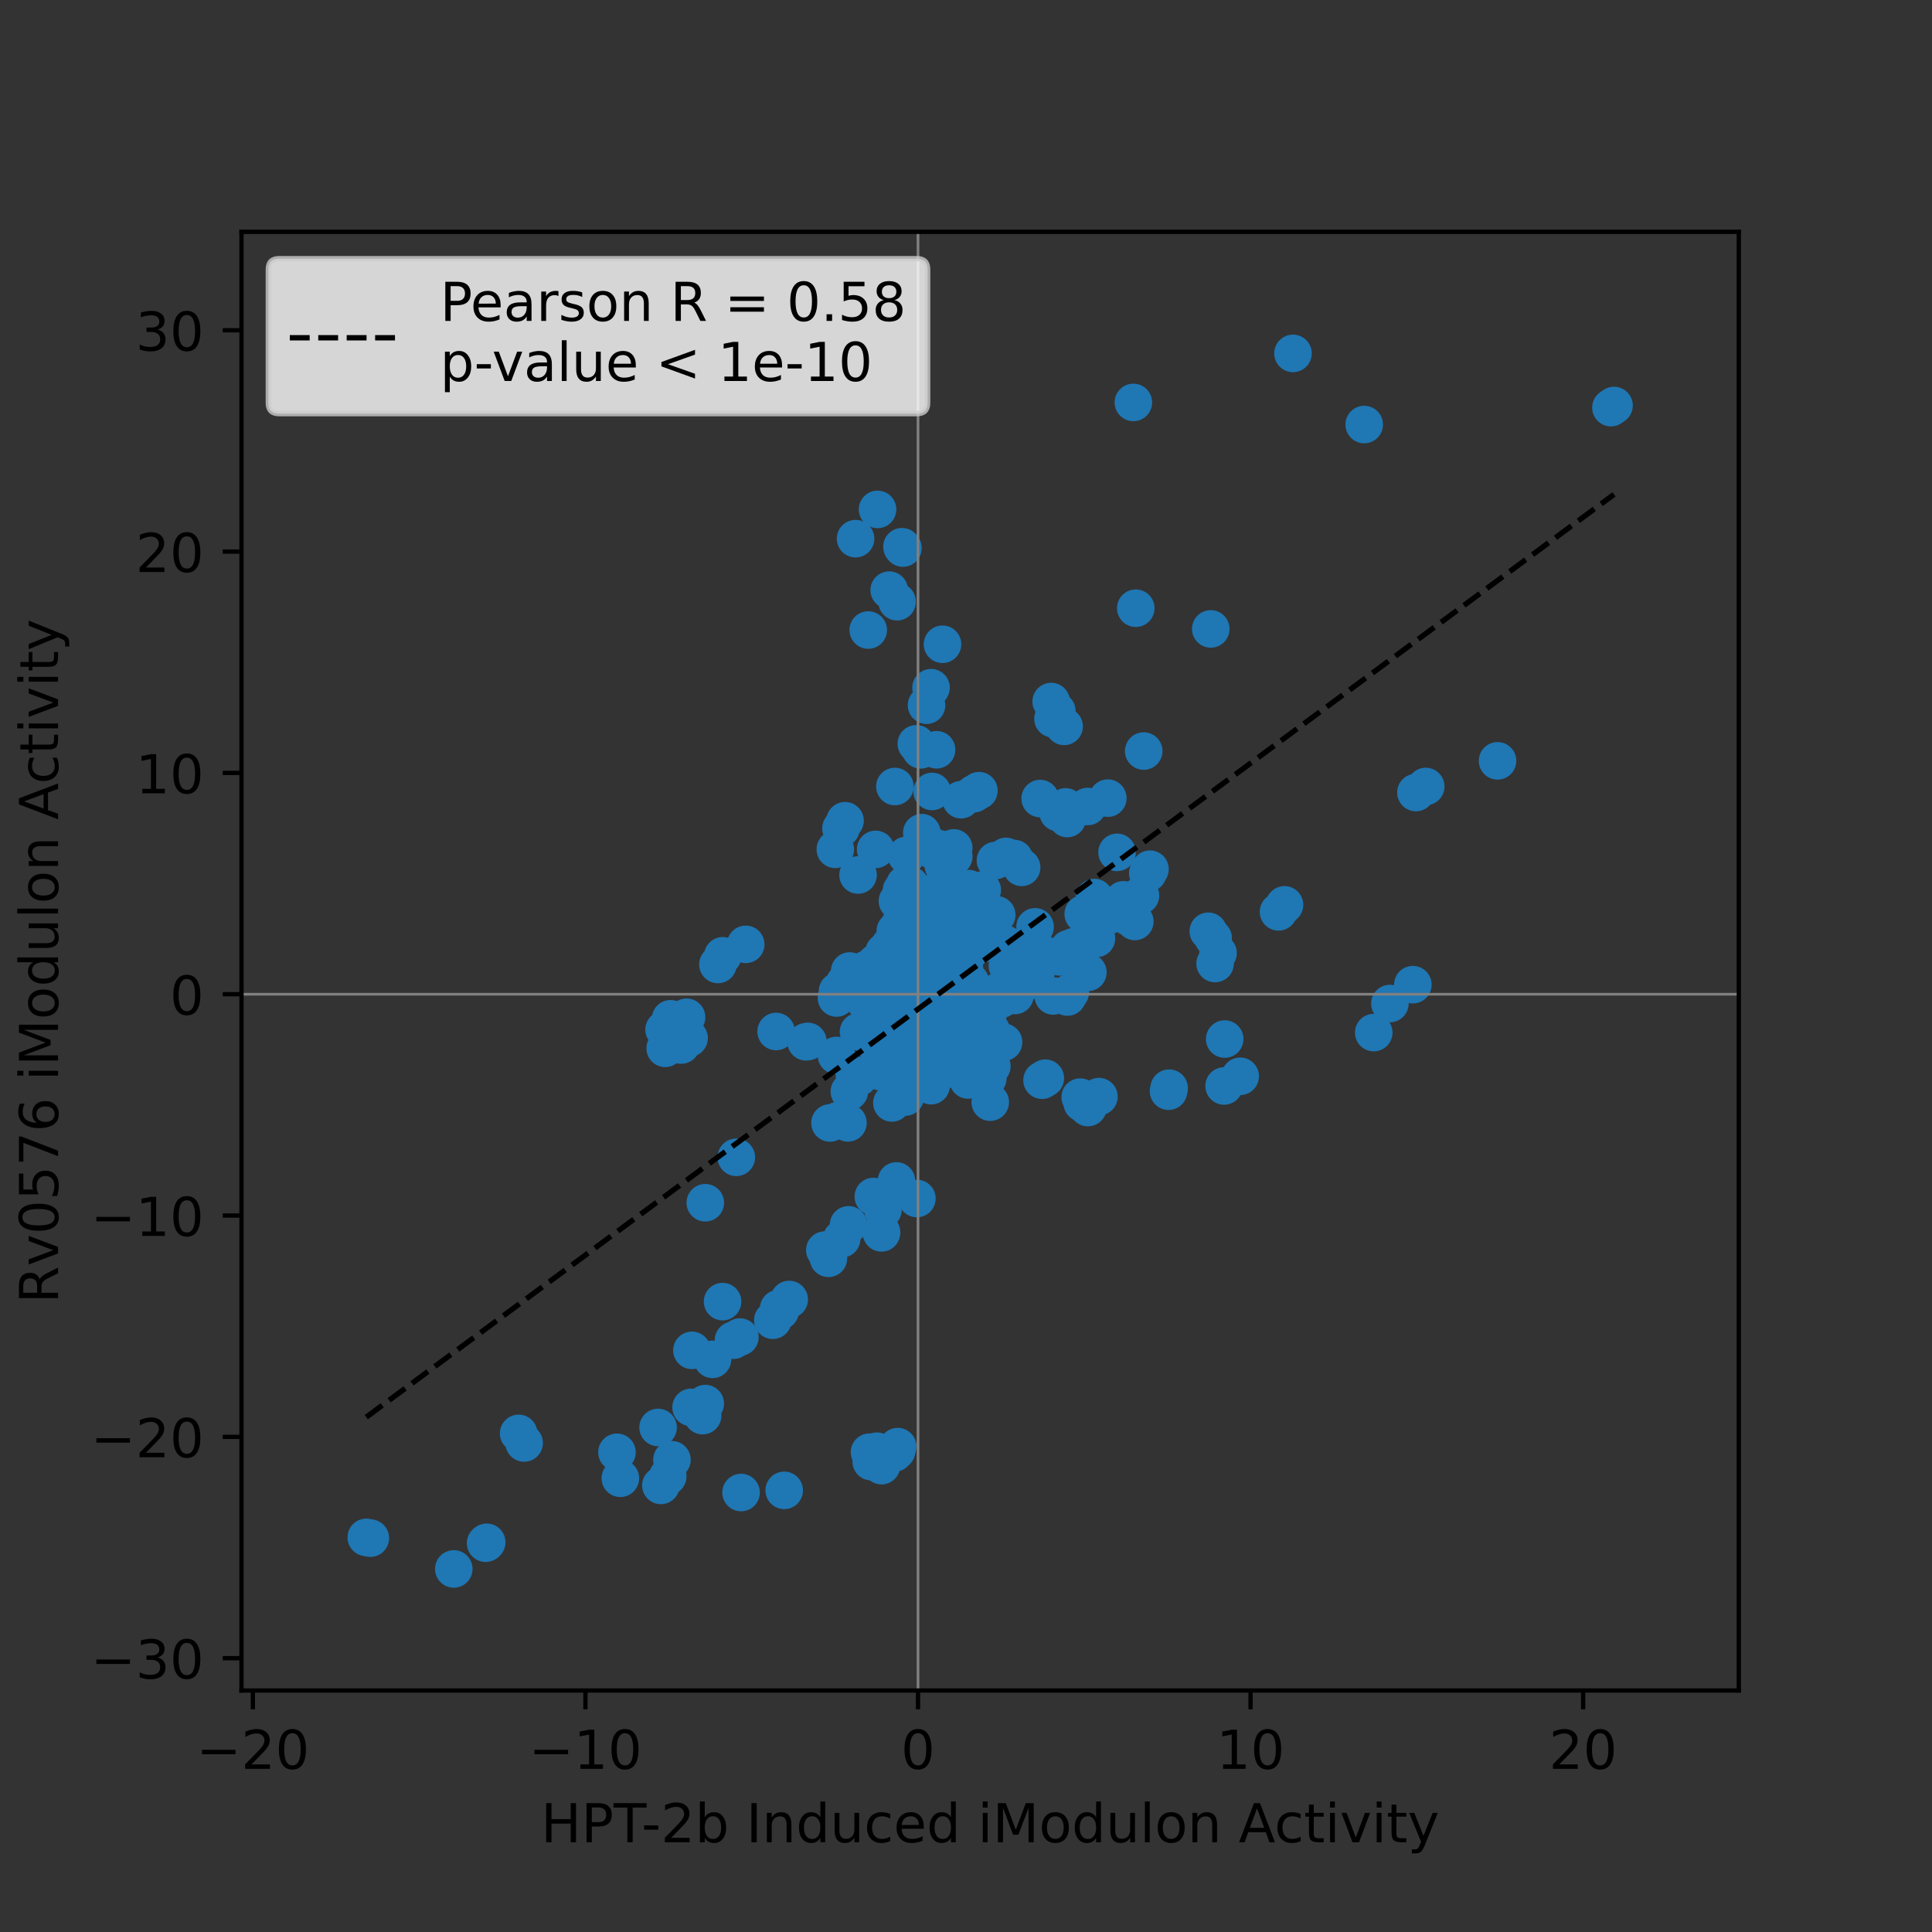 <?xml version="1.0" encoding="utf-8" standalone="no"?>
<!DOCTYPE svg PUBLIC "-//W3C//DTD SVG 1.1//EN"
  "http://www.w3.org/Graphics/SVG/1.1/DTD/svg11.dtd">
<!-- Created with matplotlib (https://matplotlib.org/) -->
<svg height="360pt" version="1.1" viewBox="0 0 360 360" width="360pt" xmlns="http://www.w3.org/2000/svg" xmlns:xlink="http://www.w3.org/1999/xlink">
 <rect x="0" y="0" width="360" height="360" fill="#333333" stroke="none"/>
 <defs>
  <style type="text/css">*{stroke-linecap:butt;stroke-linejoin:round;}</style>
 </defs>
 <g id="figure_1">
  <g id="patch_1">
   <path d="M 0 360 
L 360 360 
L 360 0 
L 0 0 
z
" style="fill:none;"/>
  </g>
  <g id="axes_1">
   <g id="patch_2">
    <path d="M 45 315 
L 324 315 
L 324 43.2 
L 45 43.2 
z
" style="fill:none;"/>
   </g>
   <g id="PathCollection_1">
    <defs>
     <path d="M 0 3 
C 0.796 3 1.559 2.684 2.121 2.121 
C 2.684 1.559 3 0.796 3 0 
C 3 -0.796 2.684 -1.559 2.121 -2.121 
C 1.559 -2.684 0.796 -3 0 -3 
C -0.796 -3 -1.559 -2.684 -2.121 -2.121 
C -2.684 -1.559 -3 -0.796 -3 0 
C -3 0.796 -2.684 1.559 -2.121 2.121 
C -1.559 2.684 -0.796 3 0 3 
z
" id="md386bd71f4" style="stroke:#1f77b4;"/>
    </defs>
    <g clip-path="url(#p3ec739bcfa)">
     <use style="fill:#1f77b4;stroke:#1f77b4;" x="124.952" xlink:href="#md386bd71f4" y="189.834"/>
     <use style="fill:#1f77b4;stroke:#1f77b4;" x="127.933" xlink:href="#md386bd71f4" y="189.55"/>
     <use style="fill:#1f77b4;stroke:#1f77b4;" x="123.745" xlink:href="#md386bd71f4" y="191.854"/>
     <use style="fill:#1f77b4;stroke:#1f77b4;" x="126.936" xlink:href="#md386bd71f4" y="194.722"/>
     <use style="fill:#1f77b4;stroke:#1f77b4;" x="127.113" xlink:href="#md386bd71f4" y="190.018"/>
     <use style="fill:#1f77b4;stroke:#1f77b4;" x="128.405" xlink:href="#md386bd71f4" y="193.441"/>
     <use style="fill:#1f77b4;stroke:#1f77b4;" x="123.946" xlink:href="#md386bd71f4" y="195.339"/>
     <use style="fill:#1f77b4;stroke:#1f77b4;" x="126.051" xlink:href="#md386bd71f4" y="194.035"/>
     <use style="fill:#1f77b4;stroke:#1f77b4;" x="197.495" xlink:href="#md386bd71f4" y="178.312"/>
     <use style="fill:#1f77b4;stroke:#1f77b4;" x="144.619" xlink:href="#md386bd71f4" y="192.205"/>
     <use style="fill:#1f77b4;stroke:#1f77b4;" x="156.225" xlink:href="#md386bd71f4" y="208.783"/>
     <use style="fill:#1f77b4;stroke:#1f77b4;" x="158.002" xlink:href="#md386bd71f4" y="209.229"/>
     <use style="fill:#1f77b4;stroke:#1f77b4;" x="172.868" xlink:href="#md386bd71f4" y="183.294"/>
     <use style="fill:#1f77b4;stroke:#1f77b4;" x="171.521" xlink:href="#md386bd71f4" y="182.99"/>
     <use style="fill:#1f77b4;stroke:#1f77b4;" x="168.781" xlink:href="#md386bd71f4" y="189.492"/>
     <use style="fill:#1f77b4;stroke:#1f77b4;" x="147.06" xlink:href="#md386bd71f4" y="242.141"/>
     <use style="fill:#1f77b4;stroke:#1f77b4;" x="145.373" xlink:href="#md386bd71f4" y="244.297"/>
     <use style="fill:#1f77b4;stroke:#1f77b4;" x="145.091" xlink:href="#md386bd71f4" y="243.833"/>
     <use style="fill:#1f77b4;stroke:#1f77b4;" x="124.425" xlink:href="#md386bd71f4" y="275.108"/>
     <use style="fill:#1f77b4;stroke:#1f77b4;" x="123.145" xlink:href="#md386bd71f4" y="276.785"/>
     <use style="fill:#1f77b4;stroke:#1f77b4;" x="125.207" xlink:href="#md386bd71f4" y="272.005"/>
     <use style="fill:#1f77b4;stroke:#1f77b4;" x="137.873" xlink:href="#md386bd71f4" y="249.141"/>
     <use style="fill:#1f77b4;stroke:#1f77b4;" x="144.003" xlink:href="#md386bd71f4" y="246.009"/>
     <use style="fill:#1f77b4;stroke:#1f77b4;" x="136.678" xlink:href="#md386bd71f4" y="249.73"/>
     <use style="fill:#1f77b4;stroke:#1f77b4;" x="128.931" xlink:href="#md386bd71f4" y="251.619"/>
     <use style="fill:#1f77b4;stroke:#1f77b4;" x="132.768" xlink:href="#md386bd71f4" y="253.294"/>
     <use style="fill:#1f77b4;stroke:#1f77b4;" x="134.64" xlink:href="#md386bd71f4" y="242.536"/>
     <use style="fill:#1f77b4;stroke:#1f77b4;" x="128.772" xlink:href="#md386bd71f4" y="262.245"/>
     <use style="fill:#1f77b4;stroke:#1f77b4;" x="130.921" xlink:href="#md386bd71f4" y="263.782"/>
     <use style="fill:#1f77b4;stroke:#1f77b4;" x="131.413" xlink:href="#md386bd71f4" y="261.539"/>
     <use style="fill:#1f77b4;stroke:#1f77b4;" x="90.692" xlink:href="#md386bd71f4" y="287.385"/>
     <use style="fill:#1f77b4;stroke:#1f77b4;" x="84.557" xlink:href="#md386bd71f4" y="292.35"/>
     <use style="fill:#1f77b4;stroke:#1f77b4;" x="90.488" xlink:href="#md386bd71f4" y="287.552"/>
     <use style="fill:#1f77b4;stroke:#1f77b4;" x="115.593" xlink:href="#md386bd71f4" y="275.454"/>
     <use style="fill:#1f77b4;stroke:#1f77b4;" x="122.624" xlink:href="#md386bd71f4" y="265.99"/>
     <use style="fill:#1f77b4;stroke:#1f77b4;" x="114.962" xlink:href="#md386bd71f4" y="270.616"/>
     <use style="fill:#1f77b4;stroke:#1f77b4;" x="97.666" xlink:href="#md386bd71f4" y="268.878"/>
     <use style="fill:#1f77b4;stroke:#1f77b4;" x="96.642" xlink:href="#md386bd71f4" y="267.092"/>
     <use style="fill:#1f77b4;stroke:#1f77b4;" x="172.728" xlink:href="#md386bd71f4" y="187.645"/>
     <use style="fill:#1f77b4;stroke:#1f77b4;" x="169.513" xlink:href="#md386bd71f4" y="185.71"/>
     <use style="fill:#1f77b4;stroke:#1f77b4;" x="171.843" xlink:href="#md386bd71f4" y="184.584"/>
     <use style="fill:#1f77b4;stroke:#1f77b4;" x="170.142" xlink:href="#md386bd71f4" y="183.095"/>
     <use style="fill:#1f77b4;stroke:#1f77b4;" x="185.496" xlink:href="#md386bd71f4" y="170.443"/>
     <use style="fill:#1f77b4;stroke:#1f77b4;" x="190.372" xlink:href="#md386bd71f4" y="161.625"/>
     <use style="fill:#1f77b4;stroke:#1f77b4;" x="185.727" xlink:href="#md386bd71f4" y="170.478"/>
     <use style="fill:#1f77b4;stroke:#1f77b4;" x="185.173" xlink:href="#md386bd71f4" y="170.93"/>
     <use style="fill:#1f77b4;stroke:#1f77b4;" x="226.414" xlink:href="#md386bd71f4" y="179.536"/>
     <use style="fill:#1f77b4;stroke:#1f77b4;" x="226.057" xlink:href="#md386bd71f4" y="174.796"/>
     <use style="fill:#1f77b4;stroke:#1f77b4;" x="225.148" xlink:href="#md386bd71f4" y="173.529"/>
     <use style="fill:#1f77b4;stroke:#1f77b4;" x="226.968" xlink:href="#md386bd71f4" y="177.586"/>
     <use style="fill:#1f77b4;stroke:#1f77b4;" x="168.252" xlink:href="#md386bd71f4" y="182.523"/>
     <use style="fill:#1f77b4;stroke:#1f77b4;" x="173.861" xlink:href="#md386bd71f4" y="187.994"/>
     <use style="fill:#1f77b4;stroke:#1f77b4;" x="170.688" xlink:href="#md386bd71f4" y="184.567"/>
     <use style="fill:#1f77b4;stroke:#1f77b4;" x="169.575" xlink:href="#md386bd71f4" y="190.479"/>
     <use style="fill:#1f77b4;stroke:#1f77b4;" x="172.908" xlink:href="#md386bd71f4" y="180.73"/>
     <use style="fill:#1f77b4;stroke:#1f77b4;" x="195.875" xlink:href="#md386bd71f4" y="130.722"/>
     <use style="fill:#1f77b4;stroke:#1f77b4;" x="196.922" xlink:href="#md386bd71f4" y="132.494"/>
     <use style="fill:#1f77b4;stroke:#1f77b4;" x="196.207" xlink:href="#md386bd71f4" y="133.93"/>
     <use style="fill:#1f77b4;stroke:#1f77b4;" x="176.732" xlink:href="#md386bd71f4" y="185.506"/>
     <use style="fill:#1f77b4;stroke:#1f77b4;" x="165.382" xlink:href="#md386bd71f4" y="185.012"/>
     <use style="fill:#1f77b4;stroke:#1f77b4;" x="194.78" xlink:href="#md386bd71f4" y="200.907"/>
     <use style="fill:#1f77b4;stroke:#1f77b4;" x="194.172" xlink:href="#md386bd71f4" y="201.283"/>
     <use style="fill:#1f77b4;stroke:#1f77b4;" x="239.348" xlink:href="#md386bd71f4" y="168.61"/>
     <use style="fill:#1f77b4;stroke:#1f77b4;" x="238.231" xlink:href="#md386bd71f4" y="169.909"/>
     <use style="fill:#1f77b4;stroke:#1f77b4;" x="170.042" xlink:href="#md386bd71f4" y="186.209"/>
     <use style="fill:#1f77b4;stroke:#1f77b4;" x="171.16" xlink:href="#md386bd71f4" y="185.952"/>
     <use style="fill:#1f77b4;stroke:#1f77b4;" x="171.969" xlink:href="#md386bd71f4" y="183.615"/>
     <use style="fill:#1f77b4;stroke:#1f77b4;" x="172.626" xlink:href="#md386bd71f4" y="183.274"/>
     <use style="fill:#1f77b4;stroke:#1f77b4;" x="174.894" xlink:href="#md386bd71f4" y="182.532"/>
     <use style="fill:#1f77b4;stroke:#1f77b4;" x="173.771" xlink:href="#md386bd71f4" y="182.669"/>
     <use style="fill:#1f77b4;stroke:#1f77b4;" x="171.926" xlink:href="#md386bd71f4" y="185.474"/>
     <use style="fill:#1f77b4;stroke:#1f77b4;" x="170.313" xlink:href="#md386bd71f4" y="184.848"/>
     <use style="fill:#1f77b4;stroke:#1f77b4;" x="170.931" xlink:href="#md386bd71f4" y="185.455"/>
     <use style="fill:#1f77b4;stroke:#1f77b4;" x="68.25" xlink:href="#md386bd71f4" y="286.471"/>
     <use style="fill:#1f77b4;stroke:#1f77b4;" x="69.006" xlink:href="#md386bd71f4" y="286.608"/>
     <use style="fill:#1f77b4;stroke:#1f77b4;" x="181.048" xlink:href="#md386bd71f4" y="186.118"/>
     <use style="fill:#1f77b4;stroke:#1f77b4;" x="183.155" xlink:href="#md386bd71f4" y="186.115"/>
     <use style="fill:#1f77b4;stroke:#1f77b4;" x="184.25" xlink:href="#md386bd71f4" y="186.488"/>
     <use style="fill:#1f77b4;stroke:#1f77b4;" x="167.499" xlink:href="#md386bd71f4" y="187.808"/>
     <use style="fill:#1f77b4;stroke:#1f77b4;" x="172.984" xlink:href="#md386bd71f4" y="183.466"/>
     <use style="fill:#1f77b4;stroke:#1f77b4;" x="172.687" xlink:href="#md386bd71f4" y="184.503"/>
     <use style="fill:#1f77b4;stroke:#1f77b4;" x="177.697" xlink:href="#md386bd71f4" y="192.496"/>
     <use style="fill:#1f77b4;stroke:#1f77b4;" x="177.189" xlink:href="#md386bd71f4" y="191.365"/>
     <use style="fill:#1f77b4;stroke:#1f77b4;" x="178.681" xlink:href="#md386bd71f4" y="185.818"/>
     <use style="fill:#1f77b4;stroke:#1f77b4;" x="177.573" xlink:href="#md386bd71f4" y="192.703"/>
     <use style="fill:#1f77b4;stroke:#1f77b4;" x="178.232" xlink:href="#md386bd71f4" y="191.293"/>
     <use style="fill:#1f77b4;stroke:#1f77b4;" x="183.68" xlink:href="#md386bd71f4" y="190.037"/>
     <use style="fill:#1f77b4;stroke:#1f77b4;" x="181.363" xlink:href="#md386bd71f4" y="195.212"/>
     <use style="fill:#1f77b4;stroke:#1f77b4;" x="182.943" xlink:href="#md386bd71f4" y="196.19"/>
     <use style="fill:#1f77b4;stroke:#1f77b4;" x="184.82" xlink:href="#md386bd71f4" y="198.672"/>
     <use style="fill:#1f77b4;stroke:#1f77b4;" x="181.18" xlink:href="#md386bd71f4" y="190.407"/>
     <use style="fill:#1f77b4;stroke:#1f77b4;" x="175.15" xlink:href="#md386bd71f4" y="190.666"/>
     <use style="fill:#1f77b4;stroke:#1f77b4;" x="180.537" xlink:href="#md386bd71f4" y="188.004"/>
     <use style="fill:#1f77b4;stroke:#1f77b4;" x="168.243" xlink:href="#md386bd71f4" y="102.123"/>
     <use style="fill:#1f77b4;stroke:#1f77b4;" x="168.071" xlink:href="#md386bd71f4" y="101.878"/>
     <use style="fill:#1f77b4;stroke:#1f77b4;" x="171.147" xlink:href="#md386bd71f4" y="185.342"/>
     <use style="fill:#1f77b4;stroke:#1f77b4;" x="170.967" xlink:href="#md386bd71f4" y="185.176"/>
     <use style="fill:#1f77b4;stroke:#1f77b4;" x="171.935" xlink:href="#md386bd71f4" y="185.708"/>
     <use style="fill:#1f77b4;stroke:#1f77b4;" x="170.088" xlink:href="#md386bd71f4" y="184.715"/>
     <use style="fill:#1f77b4;stroke:#1f77b4;" x="172.175" xlink:href="#md386bd71f4" y="184.431"/>
     <use style="fill:#1f77b4;stroke:#1f77b4;" x="171.102" xlink:href="#md386bd71f4" y="186.183"/>
     <use style="fill:#1f77b4;stroke:#1f77b4;" x="171.743" xlink:href="#md386bd71f4" y="184.873"/>
     <use style="fill:#1f77b4;stroke:#1f77b4;" x="170.326" xlink:href="#md386bd71f4" y="184.72"/>
     <use style="fill:#1f77b4;stroke:#1f77b4;" x="171.325" xlink:href="#md386bd71f4" y="175.523"/>
     <use style="fill:#1f77b4;stroke:#1f77b4;" x="171.953" xlink:href="#md386bd71f4" y="174.665"/>
     <use style="fill:#1f77b4;stroke:#1f77b4;" x="169.548" xlink:href="#md386bd71f4" y="175.512"/>
     <use style="fill:#1f77b4;stroke:#1f77b4;" x="167.481" xlink:href="#md386bd71f4" y="174.193"/>
     <use style="fill:#1f77b4;stroke:#1f77b4;" x="172.8" xlink:href="#md386bd71f4" y="180.293"/>
     <use style="fill:#1f77b4;stroke:#1f77b4;" x="176.474" xlink:href="#md386bd71f4" y="180.925"/>
     <use style="fill:#1f77b4;stroke:#1f77b4;" x="172.566" xlink:href="#md386bd71f4" y="180.744"/>
     <use style="fill:#1f77b4;stroke:#1f77b4;" x="173.093" xlink:href="#md386bd71f4" y="181.915"/>
     <use style="fill:#1f77b4;stroke:#1f77b4;" x="170.069" xlink:href="#md386bd71f4" y="186.06"/>
     <use style="fill:#1f77b4;stroke:#1f77b4;" x="171.204" xlink:href="#md386bd71f4" y="184.752"/>
     <use style="fill:#1f77b4;stroke:#1f77b4;" x="171.897" xlink:href="#md386bd71f4" y="184.965"/>
     <use style="fill:#1f77b4;stroke:#1f77b4;" x="167.042" xlink:href="#md386bd71f4" y="220.051"/>
     <use style="fill:#1f77b4;stroke:#1f77b4;" x="171.145" xlink:href="#md386bd71f4" y="199.091"/>
     <use style="fill:#1f77b4;stroke:#1f77b4;" x="170.851" xlink:href="#md386bd71f4" y="223.327"/>
     <use style="fill:#1f77b4;stroke:#1f77b4;" x="166.192" xlink:href="#md386bd71f4" y="205.519"/>
     <use style="fill:#1f77b4;stroke:#1f77b4;" x="174.558" xlink:href="#md386bd71f4" y="181.392"/>
     <use style="fill:#1f77b4;stroke:#1f77b4;" x="172.42" xlink:href="#md386bd71f4" y="168.866"/>
     <use style="fill:#1f77b4;stroke:#1f77b4;" x="183.437" xlink:href="#md386bd71f4" y="175.798"/>
     <use style="fill:#1f77b4;stroke:#1f77b4;" x="179.745" xlink:href="#md386bd71f4" y="180.766"/>
     <use style="fill:#1f77b4;stroke:#1f77b4;" x="169.327" xlink:href="#md386bd71f4" y="188.25"/>
     <use style="fill:#1f77b4;stroke:#1f77b4;" x="172.786" xlink:href="#md386bd71f4" y="182.267"/>
     <use style="fill:#1f77b4;stroke:#1f77b4;" x="168.047" xlink:href="#md386bd71f4" y="186.023"/>
     <use style="fill:#1f77b4;stroke:#1f77b4;" x="168.214" xlink:href="#md386bd71f4" y="185.603"/>
     <use style="fill:#1f77b4;stroke:#1f77b4;" x="168.583" xlink:href="#md386bd71f4" y="186.106"/>
     <use style="fill:#1f77b4;stroke:#1f77b4;" x="168.622" xlink:href="#md386bd71f4" y="186.229"/>
     <use style="fill:#1f77b4;stroke:#1f77b4;" x="171.086" xlink:href="#md386bd71f4" y="185.431"/>
     <use style="fill:#1f77b4;stroke:#1f77b4;" x="171.78" xlink:href="#md386bd71f4" y="185.912"/>
     <use style="fill:#1f77b4;stroke:#1f77b4;" x="169.149" xlink:href="#md386bd71f4" y="184.252"/>
     <use style="fill:#1f77b4;stroke:#1f77b4;" x="172.212" xlink:href="#md386bd71f4" y="185.44"/>
     <use style="fill:#1f77b4;stroke:#1f77b4;" x="173.832" xlink:href="#md386bd71f4" y="178.002"/>
     <use style="fill:#1f77b4;stroke:#1f77b4;" x="173.011" xlink:href="#md386bd71f4" y="175.854"/>
     <use style="fill:#1f77b4;stroke:#1f77b4;" x="173.147" xlink:href="#md386bd71f4" y="177.934"/>
     <use style="fill:#1f77b4;stroke:#1f77b4;" x="173.514" xlink:href="#md386bd71f4" y="179.542"/>
     <use style="fill:#1f77b4;stroke:#1f77b4;" x="175.466" xlink:href="#md386bd71f4" y="176.115"/>
     <use style="fill:#1f77b4;stroke:#1f77b4;" x="175.13" xlink:href="#md386bd71f4" y="175.315"/>
     <use style="fill:#1f77b4;stroke:#1f77b4;" x="176.405" xlink:href="#md386bd71f4" y="174.498"/>
     <use style="fill:#1f77b4;stroke:#1f77b4;" x="175.532" xlink:href="#md386bd71f4" y="176.172"/>
     <use style="fill:#1f77b4;stroke:#1f77b4;" x="163.822" xlink:href="#md386bd71f4" y="196.819"/>
     <use style="fill:#1f77b4;stroke:#1f77b4;" x="167.701" xlink:href="#md386bd71f4" y="197.334"/>
     <use style="fill:#1f77b4;stroke:#1f77b4;" x="166.107" xlink:href="#md386bd71f4" y="191.33"/>
     <use style="fill:#1f77b4;stroke:#1f77b4;" x="164.68" xlink:href="#md386bd71f4" y="185.01"/>
     <use style="fill:#1f77b4;stroke:#1f77b4;" x="164.522" xlink:href="#md386bd71f4" y="183.201"/>
     <use style="fill:#1f77b4;stroke:#1f77b4;" x="164.063" xlink:href="#md386bd71f4" y="184.981"/>
     <use style="fill:#1f77b4;stroke:#1f77b4;" x="158.328" xlink:href="#md386bd71f4" y="180.936"/>
     <use style="fill:#1f77b4;stroke:#1f77b4;" x="157.45" xlink:href="#md386bd71f4" y="183.056"/>
     <use style="fill:#1f77b4;stroke:#1f77b4;" x="161.561" xlink:href="#md386bd71f4" y="180.573"/>
     <use style="fill:#1f77b4;stroke:#1f77b4;" x="179.05" xlink:href="#md386bd71f4" y="196.049"/>
     <use style="fill:#1f77b4;stroke:#1f77b4;" x="174.504" xlink:href="#md386bd71f4" y="195.23"/>
     <use style="fill:#1f77b4;stroke:#1f77b4;" x="176.061" xlink:href="#md386bd71f4" y="192.838"/>
     <use style="fill:#1f77b4;stroke:#1f77b4;" x="169.281" xlink:href="#md386bd71f4" y="184.538"/>
     <use style="fill:#1f77b4;stroke:#1f77b4;" x="171.039" xlink:href="#md386bd71f4" y="184.87"/>
     <use style="fill:#1f77b4;stroke:#1f77b4;" x="172.851" xlink:href="#md386bd71f4" y="186.368"/>
     <use style="fill:#1f77b4;stroke:#1f77b4;" x="169.219" xlink:href="#md386bd71f4" y="186.024"/>
     <use style="fill:#1f77b4;stroke:#1f77b4;" x="166.157" xlink:href="#md386bd71f4" y="184.135"/>
     <use style="fill:#1f77b4;stroke:#1f77b4;" x="171.173" xlink:href="#md386bd71f4" y="184.848"/>
     <use style="fill:#1f77b4;stroke:#1f77b4;" x="169.61" xlink:href="#md386bd71f4" y="184.885"/>
     <use style="fill:#1f77b4;stroke:#1f77b4;" x="170.079" xlink:href="#md386bd71f4" y="183.446"/>
     <use style="fill:#1f77b4;stroke:#1f77b4;" x="175.058" xlink:href="#md386bd71f4" y="186.39"/>
     <use style="fill:#1f77b4;stroke:#1f77b4;" x="169.485" xlink:href="#md386bd71f4" y="185.885"/>
     <use style="fill:#1f77b4;stroke:#1f77b4;" x="169.604" xlink:href="#md386bd71f4" y="185.314"/>
     <use style="fill:#1f77b4;stroke:#1f77b4;" x="184.375" xlink:href="#md386bd71f4" y="188.133"/>
     <use style="fill:#1f77b4;stroke:#1f77b4;" x="182.867" xlink:href="#md386bd71f4" y="186.501"/>
     <use style="fill:#1f77b4;stroke:#1f77b4;" x="186.539" xlink:href="#md386bd71f4" y="186.177"/>
     <use style="fill:#1f77b4;stroke:#1f77b4;" x="184.775" xlink:href="#md386bd71f4" y="187.056"/>
     <use style="fill:#1f77b4;stroke:#1f77b4;" x="185.401" xlink:href="#md386bd71f4" y="186.313"/>
     <use style="fill:#1f77b4;stroke:#1f77b4;" x="186.095" xlink:href="#md386bd71f4" y="185.23"/>
     <use style="fill:#1f77b4;stroke:#1f77b4;" x="185.073" xlink:href="#md386bd71f4" y="186.313"/>
     <use style="fill:#1f77b4;stroke:#1f77b4;" x="183.89" xlink:href="#md386bd71f4" y="185.688"/>
     <use style="fill:#1f77b4;stroke:#1f77b4;" x="169.164" xlink:href="#md386bd71f4" y="191.53"/>
     <use style="fill:#1f77b4;stroke:#1f77b4;" x="167.174" xlink:href="#md386bd71f4" y="194.173"/>
     <use style="fill:#1f77b4;stroke:#1f77b4;" x="166.355" xlink:href="#md386bd71f4" y="191.785"/>
     <use style="fill:#1f77b4;stroke:#1f77b4;" x="170.185" xlink:href="#md386bd71f4" y="188.774"/>
     <use style="fill:#1f77b4;stroke:#1f77b4;" x="169.103" xlink:href="#md386bd71f4" y="190.09"/>
     <use style="fill:#1f77b4;stroke:#1f77b4;" x="168.558" xlink:href="#md386bd71f4" y="188.572"/>
     <use style="fill:#1f77b4;stroke:#1f77b4;" x="172.883" xlink:href="#md386bd71f4" y="184.932"/>
     <use style="fill:#1f77b4;stroke:#1f77b4;" x="170.628" xlink:href="#md386bd71f4" y="187.866"/>
     <use style="fill:#1f77b4;stroke:#1f77b4;" x="169.659" xlink:href="#md386bd71f4" y="182.979"/>
     <use style="fill:#1f77b4;stroke:#1f77b4;" x="166.621" xlink:href="#md386bd71f4" y="189.748"/>
     <use style="fill:#1f77b4;stroke:#1f77b4;" x="165.05" xlink:href="#md386bd71f4" y="189.89"/>
     <use style="fill:#1f77b4;stroke:#1f77b4;" x="167.787" xlink:href="#md386bd71f4" y="189.32"/>
     <use style="fill:#1f77b4;stroke:#1f77b4;" x="185.485" xlink:href="#md386bd71f4" y="160.34"/>
     <use style="fill:#1f77b4;stroke:#1f77b4;" x="187.451" xlink:href="#md386bd71f4" y="159.578"/>
     <use style="fill:#1f77b4;stroke:#1f77b4;" x="188.994" xlink:href="#md386bd71f4" y="159.98"/>
     <use style="fill:#1f77b4;stroke:#1f77b4;" x="169.346" xlink:href="#md386bd71f4" y="184.351"/>
     <use style="fill:#1f77b4;stroke:#1f77b4;" x="170.05" xlink:href="#md386bd71f4" y="183.448"/>
     <use style="fill:#1f77b4;stroke:#1f77b4;" x="173.774" xlink:href="#md386bd71f4" y="187.978"/>
     <use style="fill:#1f77b4;stroke:#1f77b4;" x="168.703" xlink:href="#md386bd71f4" y="184.114"/>
     <use style="fill:#1f77b4;stroke:#1f77b4;" x="173.411" xlink:href="#md386bd71f4" y="186.403"/>
     <use style="fill:#1f77b4;stroke:#1f77b4;" x="172.89" xlink:href="#md386bd71f4" y="184.711"/>
     <use style="fill:#1f77b4;stroke:#1f77b4;" x="173.558" xlink:href="#md386bd71f4" y="185.536"/>
     <use style="fill:#1f77b4;stroke:#1f77b4;" x="169.8" xlink:href="#md386bd71f4" y="182.282"/>
     <use style="fill:#1f77b4;stroke:#1f77b4;" x="171.084" xlink:href="#md386bd71f4" y="182.969"/>
     <use style="fill:#1f77b4;stroke:#1f77b4;" x="172.922" xlink:href="#md386bd71f4" y="182.944"/>
     <use style="fill:#1f77b4;stroke:#1f77b4;" x="173.414" xlink:href="#md386bd71f4" y="183.399"/>
     <use style="fill:#1f77b4;stroke:#1f77b4;" x="170.884" xlink:href="#md386bd71f4" y="183.666"/>
     <use style="fill:#1f77b4;stroke:#1f77b4;" x="170.564" xlink:href="#md386bd71f4" y="184.115"/>
     <use style="fill:#1f77b4;stroke:#1f77b4;" x="173.253" xlink:href="#md386bd71f4" y="182.816"/>
     <use style="fill:#1f77b4;stroke:#1f77b4;" x="172.354" xlink:href="#md386bd71f4" y="182.58"/>
     <use style="fill:#1f77b4;stroke:#1f77b4;" x="170.346" xlink:href="#md386bd71f4" y="188.401"/>
     <use style="fill:#1f77b4;stroke:#1f77b4;" x="171.796" xlink:href="#md386bd71f4" y="191.276"/>
     <use style="fill:#1f77b4;stroke:#1f77b4;" x="167.348" xlink:href="#md386bd71f4" y="189.822"/>
     <use style="fill:#1f77b4;stroke:#1f77b4;" x="172.034" xlink:href="#md386bd71f4" y="191.929"/>
     <use style="fill:#1f77b4;stroke:#1f77b4;" x="172.847" xlink:href="#md386bd71f4" y="184.452"/>
     <use style="fill:#1f77b4;stroke:#1f77b4;" x="171.969" xlink:href="#md386bd71f4" y="186.603"/>
     <use style="fill:#1f77b4;stroke:#1f77b4;" x="170.186" xlink:href="#md386bd71f4" y="186.472"/>
     <use style="fill:#1f77b4;stroke:#1f77b4;" x="169.225" xlink:href="#md386bd71f4" y="183.508"/>
     <use style="fill:#1f77b4;stroke:#1f77b4;" x="167.141" xlink:href="#md386bd71f4" y="193.83"/>
     <use style="fill:#1f77b4;stroke:#1f77b4;" x="166.912" xlink:href="#md386bd71f4" y="193.383"/>
     <use style="fill:#1f77b4;stroke:#1f77b4;" x="165.355" xlink:href="#md386bd71f4" y="192.806"/>
     <use style="fill:#1f77b4;stroke:#1f77b4;" x="167.864" xlink:href="#md386bd71f4" y="193.242"/>
     <use style="fill:#1f77b4;stroke:#1f77b4;" x="164.789" xlink:href="#md386bd71f4" y="193.853"/>
     <use style="fill:#1f77b4;stroke:#1f77b4;" x="164.368" xlink:href="#md386bd71f4" y="195.407"/>
     <use style="fill:#1f77b4;stroke:#1f77b4;" x="166.82" xlink:href="#md386bd71f4" y="194.16"/>
     <use style="fill:#1f77b4;stroke:#1f77b4;" x="165.048" xlink:href="#md386bd71f4" y="195.806"/>
     <use style="fill:#1f77b4;stroke:#1f77b4;" x="170.886" xlink:href="#md386bd71f4" y="182.53"/>
     <use style="fill:#1f77b4;stroke:#1f77b4;" x="171.05" xlink:href="#md386bd71f4" y="183.786"/>
     <use style="fill:#1f77b4;stroke:#1f77b4;" x="170.351" xlink:href="#md386bd71f4" y="184.714"/>
     <use style="fill:#1f77b4;stroke:#1f77b4;" x="171.763" xlink:href="#md386bd71f4" y="185.803"/>
     <use style="fill:#1f77b4;stroke:#1f77b4;" x="171.416" xlink:href="#md386bd71f4" y="187.25"/>
     <use style="fill:#1f77b4;stroke:#1f77b4;" x="173.784" xlink:href="#md386bd71f4" y="186.534"/>
     <use style="fill:#1f77b4;stroke:#1f77b4;" x="169.036" xlink:href="#md386bd71f4" y="183.714"/>
     <use style="fill:#1f77b4;stroke:#1f77b4;" x="171.19" xlink:href="#md386bd71f4" y="185.637"/>
     <use style="fill:#1f77b4;stroke:#1f77b4;" x="172.945" xlink:href="#md386bd71f4" y="186.426"/>
     <use style="fill:#1f77b4;stroke:#1f77b4;" x="169.319" xlink:href="#md386bd71f4" y="186.203"/>
     <use style="fill:#1f77b4;stroke:#1f77b4;" x="172.795" xlink:href="#md386bd71f4" y="184.314"/>
     <use style="fill:#1f77b4;stroke:#1f77b4;" x="170.924" xlink:href="#md386bd71f4" y="181.326"/>
     <use style="fill:#1f77b4;stroke:#1f77b4;" x="168.421" xlink:href="#md386bd71f4" y="181.05"/>
     <use style="fill:#1f77b4;stroke:#1f77b4;" x="191.981" xlink:href="#md386bd71f4" y="177.3"/>
     <use style="fill:#1f77b4;stroke:#1f77b4;" x="193.009" xlink:href="#md386bd71f4" y="179.062"/>
     <use style="fill:#1f77b4;stroke:#1f77b4;" x="189.191" xlink:href="#md386bd71f4" y="177.795"/>
     <use style="fill:#1f77b4;stroke:#1f77b4;" x="214.283" xlink:href="#md386bd71f4" y="161.965"/>
     <use style="fill:#1f77b4;stroke:#1f77b4;" x="208.147" xlink:href="#md386bd71f4" y="158.824"/>
     <use style="fill:#1f77b4;stroke:#1f77b4;" x="213.869" xlink:href="#md386bd71f4" y="162.702"/>
     <use style="fill:#1f77b4;stroke:#1f77b4;" x="166.168" xlink:href="#md386bd71f4" y="185.25"/>
     <use style="fill:#1f77b4;stroke:#1f77b4;" x="168.772" xlink:href="#md386bd71f4" y="184.415"/>
     <use style="fill:#1f77b4;stroke:#1f77b4;" x="178.231" xlink:href="#md386bd71f4" y="186.111"/>
     <use style="fill:#1f77b4;stroke:#1f77b4;" x="176.566" xlink:href="#md386bd71f4" y="178.5"/>
     <use style="fill:#1f77b4;stroke:#1f77b4;" x="174.753" xlink:href="#md386bd71f4" y="177.461"/>
     <use style="fill:#1f77b4;stroke:#1f77b4;" x="176.417" xlink:href="#md386bd71f4" y="177.063"/>
     <use style="fill:#1f77b4;stroke:#1f77b4;" x="167.353" xlink:href="#md386bd71f4" y="189.379"/>
     <use style="fill:#1f77b4;stroke:#1f77b4;" x="173.813" xlink:href="#md386bd71f4" y="186.717"/>
     <use style="fill:#1f77b4;stroke:#1f77b4;" x="172.004" xlink:href="#md386bd71f4" y="179.68"/>
     <use style="fill:#1f77b4;stroke:#1f77b4;" x="171.263" xlink:href="#md386bd71f4" y="186.591"/>
     <use style="fill:#1f77b4;stroke:#1f77b4;" x="167.349" xlink:href="#md386bd71f4" y="187.196"/>
     <use style="fill:#1f77b4;stroke:#1f77b4;" x="174.558" xlink:href="#md386bd71f4" y="181.99"/>
     <use style="fill:#1f77b4;stroke:#1f77b4;" x="173.806" xlink:href="#md386bd71f4" y="190.008"/>
     <use style="fill:#1f77b4;stroke:#1f77b4;" x="185.654" xlink:href="#md386bd71f4" y="185.839"/>
     <use style="fill:#1f77b4;stroke:#1f77b4;" x="168.946" xlink:href="#md386bd71f4" y="196.332"/>
     <use style="fill:#1f77b4;stroke:#1f77b4;" x="184.714" xlink:href="#md386bd71f4" y="192.026"/>
     <use style="fill:#1f77b4;stroke:#1f77b4;" x="181.697" xlink:href="#md386bd71f4" y="196.884"/>
     <use style="fill:#1f77b4;stroke:#1f77b4;" x="159.199" xlink:href="#md386bd71f4" y="200.283"/>
     <use style="fill:#1f77b4;stroke:#1f77b4;" x="169.885" xlink:href="#md386bd71f4" y="198.059"/>
     <use style="fill:#1f77b4;stroke:#1f77b4;" x="163.683" xlink:href="#md386bd71f4" y="197.915"/>
     <use style="fill:#1f77b4;stroke:#1f77b4;" x="160.089" xlink:href="#md386bd71f4" y="200.715"/>
     <use style="fill:#1f77b4;stroke:#1f77b4;" x="164.09" xlink:href="#md386bd71f4" y="199.689"/>
     <use style="fill:#1f77b4;stroke:#1f77b4;" x="174.934" xlink:href="#md386bd71f4" y="197.269"/>
     <use style="fill:#1f77b4;stroke:#1f77b4;" x="169.409" xlink:href="#md386bd71f4" y="201.136"/>
     <use style="fill:#1f77b4;stroke:#1f77b4;" x="180.403" xlink:href="#md386bd71f4" y="201.242"/>
     <use style="fill:#1f77b4;stroke:#1f77b4;" x="168.672" xlink:href="#md386bd71f4" y="204.425"/>
     <use style="fill:#1f77b4;stroke:#1f77b4;" x="168.939" xlink:href="#md386bd71f4" y="199.041"/>
     <use style="fill:#1f77b4;stroke:#1f77b4;" x="174.308" xlink:href="#md386bd71f4" y="197.822"/>
     <use style="fill:#1f77b4;stroke:#1f77b4;" x="171.802" xlink:href="#md386bd71f4" y="201.148"/>
     <use style="fill:#1f77b4;stroke:#1f77b4;" x="168.253" xlink:href="#md386bd71f4" y="200.637"/>
     <use style="fill:#1f77b4;stroke:#1f77b4;" x="172.234" xlink:href="#md386bd71f4" y="198.374"/>
     <use style="fill:#1f77b4;stroke:#1f77b4;" x="167.741" xlink:href="#md386bd71f4" y="202.789"/>
     <use style="fill:#1f77b4;stroke:#1f77b4;" x="166.644" xlink:href="#md386bd71f4" y="200.78"/>
     <use style="fill:#1f77b4;stroke:#1f77b4;" x="182.802" xlink:href="#md386bd71f4" y="198.966"/>
     <use style="fill:#1f77b4;stroke:#1f77b4;" x="174.921" xlink:href="#md386bd71f4" y="195.98"/>
     <use style="fill:#1f77b4;stroke:#1f77b4;" x="180.661" xlink:href="#md386bd71f4" y="198.775"/>
     <use style="fill:#1f77b4;stroke:#1f77b4;" x="173.503" xlink:href="#md386bd71f4" y="202.3"/>
     <use style="fill:#1f77b4;stroke:#1f77b4;" x="177.993" xlink:href="#md386bd71f4" y="193.273"/>
     <use style="fill:#1f77b4;stroke:#1f77b4;" x="178.734" xlink:href="#md386bd71f4" y="195.842"/>
     <use style="fill:#1f77b4;stroke:#1f77b4;" x="176.598" xlink:href="#md386bd71f4" y="190.28"/>
     <use style="fill:#1f77b4;stroke:#1f77b4;" x="186.273" xlink:href="#md386bd71f4" y="184.588"/>
     <use style="fill:#1f77b4;stroke:#1f77b4;" x="199.44" xlink:href="#md386bd71f4" y="184.887"/>
     <use style="fill:#1f77b4;stroke:#1f77b4;" x="175.284" xlink:href="#md386bd71f4" y="189.43"/>
     <use style="fill:#1f77b4;stroke:#1f77b4;" x="189.128" xlink:href="#md386bd71f4" y="185.493"/>
     <use style="fill:#1f77b4;stroke:#1f77b4;" x="181.84" xlink:href="#md386bd71f4" y="186.953"/>
     <use style="fill:#1f77b4;stroke:#1f77b4;" x="184.953" xlink:href="#md386bd71f4" y="175.119"/>
     <use style="fill:#1f77b4;stroke:#1f77b4;" x="187.001" xlink:href="#md386bd71f4" y="194.197"/>
     <use style="fill:#1f77b4;stroke:#1f77b4;" x="206.479" xlink:href="#md386bd71f4" y="170.625"/>
     <use style="fill:#1f77b4;stroke:#1f77b4;" x="203.937" xlink:href="#md386bd71f4" y="167.252"/>
     <use style="fill:#1f77b4;stroke:#1f77b4;" x="211.457" xlink:href="#md386bd71f4" y="171.706"/>
     <use style="fill:#1f77b4;stroke:#1f77b4;" x="210.246" xlink:href="#md386bd71f4" y="170.855"/>
     <use style="fill:#1f77b4;stroke:#1f77b4;" x="201.843" xlink:href="#md386bd71f4" y="170.304"/>
     <use style="fill:#1f77b4;stroke:#1f77b4;" x="212.511" xlink:href="#md386bd71f4" y="166.869"/>
     <use style="fill:#1f77b4;stroke:#1f77b4;" x="204.015" xlink:href="#md386bd71f4" y="172.068"/>
     <use style="fill:#1f77b4;stroke:#1f77b4;" x="194.321" xlink:href="#md386bd71f4" y="177.741"/>
     <use style="fill:#1f77b4;stroke:#1f77b4;" x="199.132" xlink:href="#md386bd71f4" y="176.761"/>
     <use style="fill:#1f77b4;stroke:#1f77b4;" x="200.129" xlink:href="#md386bd71f4" y="176.397"/>
     <use style="fill:#1f77b4;stroke:#1f77b4;" x="187.717" xlink:href="#md386bd71f4" y="179.951"/>
     <use style="fill:#1f77b4;stroke:#1f77b4;" x="191.323" xlink:href="#md386bd71f4" y="182.932"/>
     <use style="fill:#1f77b4;stroke:#1f77b4;" x="193.052" xlink:href="#md386bd71f4" y="181.189"/>
     <use style="fill:#1f77b4;stroke:#1f77b4;" x="179.702" xlink:href="#md386bd71f4" y="189.179"/>
     <use style="fill:#1f77b4;stroke:#1f77b4;" x="180.087" xlink:href="#md386bd71f4" y="187.328"/>
     <use style="fill:#1f77b4;stroke:#1f77b4;" x="181.002" xlink:href="#md386bd71f4" y="188.495"/>
     <use style="fill:#1f77b4;stroke:#1f77b4;" x="171.357" xlink:href="#md386bd71f4" y="182.447"/>
     <use style="fill:#1f77b4;stroke:#1f77b4;" x="171.924" xlink:href="#md386bd71f4" y="184.134"/>
     <use style="fill:#1f77b4;stroke:#1f77b4;" x="173.572" xlink:href="#md386bd71f4" y="178.835"/>
     <use style="fill:#1f77b4;stroke:#1f77b4;" x="169.837" xlink:href="#md386bd71f4" y="190.171"/>
     <use style="fill:#1f77b4;stroke:#1f77b4;" x="171.575" xlink:href="#md386bd71f4" y="189.902"/>
     <use style="fill:#1f77b4;stroke:#1f77b4;" x="169.673" xlink:href="#md386bd71f4" y="188.781"/>
     <use style="fill:#1f77b4;stroke:#1f77b4;" x="170.687" xlink:href="#md386bd71f4" y="190.307"/>
     <use style="fill:#1f77b4;stroke:#1f77b4;" x="170.682" xlink:href="#md386bd71f4" y="190.29"/>
     <use style="fill:#1f77b4;stroke:#1f77b4;" x="170.832" xlink:href="#md386bd71f4" y="189.2"/>
     <use style="fill:#1f77b4;stroke:#1f77b4;" x="172.401" xlink:href="#md386bd71f4" y="185.465"/>
     <use style="fill:#1f77b4;stroke:#1f77b4;" x="172.519" xlink:href="#md386bd71f4" y="183.003"/>
     <use style="fill:#1f77b4;stroke:#1f77b4;" x="171.385" xlink:href="#md386bd71f4" y="187.153"/>
     <use style="fill:#1f77b4;stroke:#1f77b4;" x="166.768" xlink:href="#md386bd71f4" y="185.378"/>
     <use style="fill:#1f77b4;stroke:#1f77b4;" x="170.746" xlink:href="#md386bd71f4" y="183.759"/>
     <use style="fill:#1f77b4;stroke:#1f77b4;" x="172.521" xlink:href="#md386bd71f4" y="186.795"/>
     <use style="fill:#1f77b4;stroke:#1f77b4;" x="167.738" xlink:href="#md386bd71f4" y="172.118"/>
     <use style="fill:#1f77b4;stroke:#1f77b4;" x="167.967" xlink:href="#md386bd71f4" y="165.929"/>
     <use style="fill:#1f77b4;stroke:#1f77b4;" x="169.983" xlink:href="#md386bd71f4" y="170.303"/>
     <use style="fill:#1f77b4;stroke:#1f77b4;" x="155.65" xlink:href="#md386bd71f4" y="158.264"/>
     <use style="fill:#1f77b4;stroke:#1f77b4;" x="157.462" xlink:href="#md386bd71f4" y="152.934"/>
     <use style="fill:#1f77b4;stroke:#1f77b4;" x="156.707" xlink:href="#md386bd71f4" y="154.353"/>
     <use style="fill:#1f77b4;stroke:#1f77b4;" x="167.16" xlink:href="#md386bd71f4" y="112.12"/>
     <use style="fill:#1f77b4;stroke:#1f77b4;" x="161.785" xlink:href="#md386bd71f4" y="117.396"/>
     <use style="fill:#1f77b4;stroke:#1f77b4;" x="165.691" xlink:href="#md386bd71f4" y="109.962"/>
     <use style="fill:#1f77b4;stroke:#1f77b4;" x="173.221" xlink:href="#md386bd71f4" y="176.054"/>
     <use style="fill:#1f77b4;stroke:#1f77b4;" x="172.085" xlink:href="#md386bd71f4" y="176.679"/>
     <use style="fill:#1f77b4;stroke:#1f77b4;" x="173.879" xlink:href="#md386bd71f4" y="175.314"/>
     <use style="fill:#1f77b4;stroke:#1f77b4;" x="179.957" xlink:href="#md386bd71f4" y="176.695"/>
     <use style="fill:#1f77b4;stroke:#1f77b4;" x="181.439" xlink:href="#md386bd71f4" y="168.864"/>
     <use style="fill:#1f77b4;stroke:#1f77b4;" x="180.007" xlink:href="#md386bd71f4" y="171.776"/>
     <use style="fill:#1f77b4;stroke:#1f77b4;" x="166.437" xlink:href="#md386bd71f4" y="193.037"/>
     <use style="fill:#1f77b4;stroke:#1f77b4;" x="165.039" xlink:href="#md386bd71f4" y="193.641"/>
     <use style="fill:#1f77b4;stroke:#1f77b4;" x="173.525" xlink:href="#md386bd71f4" y="179.044"/>
     <use style="fill:#1f77b4;stroke:#1f77b4;" x="170.732" xlink:href="#md386bd71f4" y="178.307"/>
     <use style="fill:#1f77b4;stroke:#1f77b4;" x="169.893" xlink:href="#md386bd71f4" y="179.871"/>
     <use style="fill:#1f77b4;stroke:#1f77b4;" x="177.615" xlink:href="#md386bd71f4" y="188.038"/>
     <use style="fill:#1f77b4;stroke:#1f77b4;" x="178.841" xlink:href="#md386bd71f4" y="182.849"/>
     <use style="fill:#1f77b4;stroke:#1f77b4;" x="180.416" xlink:href="#md386bd71f4" y="177.638"/>
     <use style="fill:#1f77b4;stroke:#1f77b4;" x="165.179" xlink:href="#md386bd71f4" y="181.762"/>
     <use style="fill:#1f77b4;stroke:#1f77b4;" x="167.404" xlink:href="#md386bd71f4" y="188.178"/>
     <use style="fill:#1f77b4;stroke:#1f77b4;" x="179.65" xlink:href="#md386bd71f4" y="173.514"/>
     <use style="fill:#1f77b4;stroke:#1f77b4;" x="177.878" xlink:href="#md386bd71f4" y="174.303"/>
     <use style="fill:#1f77b4;stroke:#1f77b4;" x="175.083" xlink:href="#md386bd71f4" y="175.958"/>
     <use style="fill:#1f77b4;stroke:#1f77b4;" x="179.412" xlink:href="#md386bd71f4" y="183.066"/>
     <use style="fill:#1f77b4;stroke:#1f77b4;" x="178.745" xlink:href="#md386bd71f4" y="175.605"/>
     <use style="fill:#1f77b4;stroke:#1f77b4;" x="182.586" xlink:href="#md386bd71f4" y="170.902"/>
     <use style="fill:#1f77b4;stroke:#1f77b4;" x="166.825" xlink:href="#md386bd71f4" y="173.448"/>
     <use style="fill:#1f77b4;stroke:#1f77b4;" x="167.223" xlink:href="#md386bd71f4" y="167.913"/>
     <use style="fill:#1f77b4;stroke:#1f77b4;" x="165.819" xlink:href="#md386bd71f4" y="176.148"/>
     <use style="fill:#1f77b4;stroke:#1f77b4;" x="173.238" xlink:href="#md386bd71f4" y="157.403"/>
     <use style="fill:#1f77b4;stroke:#1f77b4;" x="175.803" xlink:href="#md386bd71f4" y="161.386"/>
     <use style="fill:#1f77b4;stroke:#1f77b4;" x="173.857" xlink:href="#md386bd71f4" y="158.501"/>
     <use style="fill:#1f77b4;stroke:#1f77b4;" x="166.057" xlink:href="#md386bd71f4" y="190.344"/>
     <use style="fill:#1f77b4;stroke:#1f77b4;" x="165.83" xlink:href="#md386bd71f4" y="185.568"/>
     <use style="fill:#1f77b4;stroke:#1f77b4;" x="164.631" xlink:href="#md386bd71f4" y="190.905"/>
     <use style="fill:#1f77b4;stroke:#1f77b4;" x="169.48" xlink:href="#md386bd71f4" y="178.073"/>
     <use style="fill:#1f77b4;stroke:#1f77b4;" x="170.903" xlink:href="#md386bd71f4" y="177.038"/>
     <use style="fill:#1f77b4;stroke:#1f77b4;" x="169.964" xlink:href="#md386bd71f4" y="179.02"/>
     <use style="fill:#1f77b4;stroke:#1f77b4;" x="173.251" xlink:href="#md386bd71f4" y="181.267"/>
     <use style="fill:#1f77b4;stroke:#1f77b4;" x="174.51" xlink:href="#md386bd71f4" y="182.933"/>
     <use style="fill:#1f77b4;stroke:#1f77b4;" x="174.24" xlink:href="#md386bd71f4" y="188.324"/>
     <use style="fill:#1f77b4;stroke:#1f77b4;" x="168.002" xlink:href="#md386bd71f4" y="174.513"/>
     <use style="fill:#1f77b4;stroke:#1f77b4;" x="168.859" xlink:href="#md386bd71f4" y="176.182"/>
     <use style="fill:#1f77b4;stroke:#1f77b4;" x="169.929" xlink:href="#md386bd71f4" y="174.804"/>
     <use style="fill:#1f77b4;stroke:#1f77b4;" x="170.095" xlink:href="#md386bd71f4" y="177.567"/>
     <use style="fill:#1f77b4;stroke:#1f77b4;" x="169.999" xlink:href="#md386bd71f4" y="179.042"/>
     <use style="fill:#1f77b4;stroke:#1f77b4;" x="169.814" xlink:href="#md386bd71f4" y="181.541"/>
     <use style="fill:#1f77b4;stroke:#1f77b4;" x="167.71" xlink:href="#md386bd71f4" y="172.986"/>
     <use style="fill:#1f77b4;stroke:#1f77b4;" x="168.618" xlink:href="#md386bd71f4" y="164.796"/>
     <use style="fill:#1f77b4;stroke:#1f77b4;" x="175.049" xlink:href="#md386bd71f4" y="158.174"/>
     <use style="fill:#1f77b4;stroke:#1f77b4;" x="177.725" xlink:href="#md386bd71f4" y="159.596"/>
     <use style="fill:#1f77b4;stroke:#1f77b4;" x="177.718" xlink:href="#md386bd71f4" y="157.995"/>
     <use style="fill:#1f77b4;stroke:#1f77b4;" x="175.623" xlink:href="#md386bd71f4" y="120.051"/>
     <use style="fill:#1f77b4;stroke:#1f77b4;" x="171.571" xlink:href="#md386bd71f4" y="139.724"/>
     <use style="fill:#1f77b4;stroke:#1f77b4;" x="170.744" xlink:href="#md386bd71f4" y="138.594"/>
     <use style="fill:#1f77b4;stroke:#1f77b4;" x="175.569" xlink:href="#md386bd71f4" y="179.943"/>
     <use style="fill:#1f77b4;stroke:#1f77b4;" x="163.519" xlink:href="#md386bd71f4" y="94.921"/>
     <use style="fill:#1f77b4;stroke:#1f77b4;" x="159.421" xlink:href="#md386bd71f4" y="100.375"/>
     <use style="fill:#1f77b4;stroke:#1f77b4;" x="177.584" xlink:href="#md386bd71f4" y="183.687"/>
     <use style="fill:#1f77b4;stroke:#1f77b4;" x="174.894" xlink:href="#md386bd71f4" y="186.19"/>
     <use style="fill:#1f77b4;stroke:#1f77b4;" x="169.588" xlink:href="#md386bd71f4" y="164.926"/>
     <use style="fill:#1f77b4;stroke:#1f77b4;" x="172.648" xlink:href="#md386bd71f4" y="131.407"/>
     <use style="fill:#1f77b4;stroke:#1f77b4;" x="173.485" xlink:href="#md386bd71f4" y="128.145"/>
     <use style="fill:#1f77b4;stroke:#1f77b4;" x="169.596" xlink:href="#md386bd71f4" y="190.522"/>
     <use style="fill:#1f77b4;stroke:#1f77b4;" x="170.645" xlink:href="#md386bd71f4" y="184.519"/>
     <use style="fill:#1f77b4;stroke:#1f77b4;" x="172.929" xlink:href="#md386bd71f4" y="180.734"/>
     <use style="fill:#1f77b4;stroke:#1f77b4;" x="182.764" xlink:href="#md386bd71f4" y="195.811"/>
     <use style="fill:#1f77b4;stroke:#1f77b4;" x="184.515" xlink:href="#md386bd71f4" y="205.373"/>
     <use style="fill:#1f77b4;stroke:#1f77b4;" x="184.054" xlink:href="#md386bd71f4" y="200.947"/>
     <use style="fill:#1f77b4;stroke:#1f77b4;" x="167.372" xlink:href="#md386bd71f4" y="181.553"/>
     <use style="fill:#1f77b4;stroke:#1f77b4;" x="171.452" xlink:href="#md386bd71f4" y="182.001"/>
     <use style="fill:#1f77b4;stroke:#1f77b4;" x="168.874" xlink:href="#md386bd71f4" y="181.401"/>
     <use style="fill:#1f77b4;stroke:#1f77b4;" x="171.299" xlink:href="#md386bd71f4" y="180.168"/>
     <use style="fill:#1f77b4;stroke:#1f77b4;" x="171.577" xlink:href="#md386bd71f4" y="185.936"/>
     <use style="fill:#1f77b4;stroke:#1f77b4;" x="170.556" xlink:href="#md386bd71f4" y="184.767"/>
     <use style="fill:#1f77b4;stroke:#1f77b4;" x="172.629" xlink:href="#md386bd71f4" y="185.638"/>
     <use style="fill:#1f77b4;stroke:#1f77b4;" x="169.465" xlink:href="#md386bd71f4" y="184.695"/>
     <use style="fill:#1f77b4;stroke:#1f77b4;" x="164.036" xlink:href="#md386bd71f4" y="178.74"/>
     <use style="fill:#1f77b4;stroke:#1f77b4;" x="164.708" xlink:href="#md386bd71f4" y="177.433"/>
     <use style="fill:#1f77b4;stroke:#1f77b4;" x="165.811" xlink:href="#md386bd71f4" y="178.632"/>
     <use style="fill:#1f77b4;stroke:#1f77b4;" x="163.197" xlink:href="#md386bd71f4" y="179.389"/>
     <use style="fill:#1f77b4;stroke:#1f77b4;" x="173.531" xlink:href="#md386bd71f4" y="188.988"/>
     <use style="fill:#1f77b4;stroke:#1f77b4;" x="172.251" xlink:href="#md386bd71f4" y="189.088"/>
     <use style="fill:#1f77b4;stroke:#1f77b4;" x="168.317" xlink:href="#md386bd71f4" y="189.049"/>
     <use style="fill:#1f77b4;stroke:#1f77b4;" x="171.271" xlink:href="#md386bd71f4" y="183.996"/>
     <use style="fill:#1f77b4;stroke:#1f77b4;" x="170.842" xlink:href="#md386bd71f4" y="186.522"/>
     <use style="fill:#1f77b4;stroke:#1f77b4;" x="211.187" xlink:href="#md386bd71f4" y="74.989"/>
     <use style="fill:#1f77b4;stroke:#1f77b4;" x="211.634" xlink:href="#md386bd71f4" y="113.332"/>
     <use style="fill:#1f77b4;stroke:#1f77b4;" x="300.175" xlink:href="#md386bd71f4" y="75.957"/>
     <use style="fill:#1f77b4;stroke:#1f77b4;" x="300.75" xlink:href="#md386bd71f4" y="75.561"/>
     <use style="fill:#1f77b4;stroke:#1f77b4;" x="196.268" xlink:href="#md386bd71f4" y="185.583"/>
     <use style="fill:#1f77b4;stroke:#1f77b4;" x="198.893" xlink:href="#md386bd71f4" y="185.781"/>
     <use style="fill:#1f77b4;stroke:#1f77b4;" x="213.115" xlink:href="#md386bd71f4" y="139.947"/>
     <use style="fill:#1f77b4;stroke:#1f77b4;" x="198.286" xlink:href="#md386bd71f4" y="135.352"/>
     <use style="fill:#1f77b4;stroke:#1f77b4;" x="188.401" xlink:href="#md386bd71f4" y="181.411"/>
     <use style="fill:#1f77b4;stroke:#1f77b4;" x="190.095" xlink:href="#md386bd71f4" y="179.285"/>
     <use style="fill:#1f77b4;stroke:#1f77b4;" x="188.829" xlink:href="#md386bd71f4" y="181.68"/>
     <use style="fill:#1f77b4;stroke:#1f77b4;" x="172.164" xlink:href="#md386bd71f4" y="186.123"/>
     <use style="fill:#1f77b4;stroke:#1f77b4;" x="170.164" xlink:href="#md386bd71f4" y="185.265"/>
     <use style="fill:#1f77b4;stroke:#1f77b4;" x="170.842" xlink:href="#md386bd71f4" y="184.388"/>
     <use style="fill:#1f77b4;stroke:#1f77b4;" x="173.091" xlink:href="#md386bd71f4" y="184.746"/>
     <use style="fill:#1f77b4;stroke:#1f77b4;" x="169.666" xlink:href="#md386bd71f4" y="186.562"/>
     <use style="fill:#1f77b4;stroke:#1f77b4;" x="170.413" xlink:href="#md386bd71f4" y="184.468"/>
     <use style="fill:#1f77b4;stroke:#1f77b4;" x="169.019" xlink:href="#md386bd71f4" y="171.531"/>
     <use style="fill:#1f77b4;stroke:#1f77b4;" x="176.696" xlink:href="#md386bd71f4" y="175.319"/>
     <use style="fill:#1f77b4;stroke:#1f77b4;" x="176.5" xlink:href="#md386bd71f4" y="166.926"/>
     <use style="fill:#1f77b4;stroke:#1f77b4;" x="193.819" xlink:href="#md386bd71f4" y="148.8"/>
     <use style="fill:#1f77b4;stroke:#1f77b4;" x="206.427" xlink:href="#md386bd71f4" y="148.722"/>
     <use style="fill:#1f77b4;stroke:#1f77b4;" x="202.673" xlink:href="#md386bd71f4" y="150.278"/>
     <use style="fill:#1f77b4;stroke:#1f77b4;" x="181.45" xlink:href="#md386bd71f4" y="147.904"/>
     <use style="fill:#1f77b4;stroke:#1f77b4;" x="179.088" xlink:href="#md386bd71f4" y="149.014"/>
     <use style="fill:#1f77b4;stroke:#1f77b4;" x="182.407" xlink:href="#md386bd71f4" y="147.333"/>
     <use style="fill:#1f77b4;stroke:#1f77b4;" x="167.682" xlink:href="#md386bd71f4" y="185.998"/>
     <use style="fill:#1f77b4;stroke:#1f77b4;" x="170.114" xlink:href="#md386bd71f4" y="184.349"/>
     <use style="fill:#1f77b4;stroke:#1f77b4;" x="175.374" xlink:href="#md386bd71f4" y="185.429"/>
     <use style="fill:#1f77b4;stroke:#1f77b4;" x="179.557" xlink:href="#md386bd71f4" y="167.657"/>
     <use style="fill:#1f77b4;stroke:#1f77b4;" x="180.481" xlink:href="#md386bd71f4" y="165.573"/>
     <use style="fill:#1f77b4;stroke:#1f77b4;" x="183.033" xlink:href="#md386bd71f4" y="165.847"/>
     <use style="fill:#1f77b4;stroke:#1f77b4;" x="173.131" xlink:href="#md386bd71f4" y="166.588"/>
     <use style="fill:#1f77b4;stroke:#1f77b4;" x="176.579" xlink:href="#md386bd71f4" y="168.693"/>
     <use style="fill:#1f77b4;stroke:#1f77b4;" x="177.158" xlink:href="#md386bd71f4" y="167.029"/>
     <use style="fill:#1f77b4;stroke:#1f77b4;" x="174.365" xlink:href="#md386bd71f4" y="183.643"/>
     <use style="fill:#1f77b4;stroke:#1f77b4;" x="167.749" xlink:href="#md386bd71f4" y="186.874"/>
     <use style="fill:#1f77b4;stroke:#1f77b4;" x="265.665" xlink:href="#md386bd71f4" y="146.551"/>
     <use style="fill:#1f77b4;stroke:#1f77b4;" x="279.046" xlink:href="#md386bd71f4" y="141.773"/>
     <use style="fill:#1f77b4;stroke:#1f77b4;" x="263.835" xlink:href="#md386bd71f4" y="147.677"/>
     <use style="fill:#1f77b4;stroke:#1f77b4;" x="146.126" xlink:href="#md386bd71f4" y="277.707"/>
     <use style="fill:#1f77b4;stroke:#1f77b4;" x="138.088" xlink:href="#md386bd71f4" y="278.111"/>
     <use style="fill:#1f77b4;stroke:#1f77b4;" x="137.2" xlink:href="#md386bd71f4" y="215.648"/>
     <use style="fill:#1f77b4;stroke:#1f77b4;" x="154.652" xlink:href="#md386bd71f4" y="209.247"/>
     <use style="fill:#1f77b4;stroke:#1f77b4;" x="158.265" xlink:href="#md386bd71f4" y="203.387"/>
     <use style="fill:#1f77b4;stroke:#1f77b4;" x="131.422" xlink:href="#md386bd71f4" y="224.113"/>
     <use style="fill:#1f77b4;stroke:#1f77b4;" x="168.57" xlink:href="#md386bd71f4" y="177.958"/>
     <use style="fill:#1f77b4;stroke:#1f77b4;" x="173.544" xlink:href="#md386bd71f4" y="192.559"/>
     <use style="fill:#1f77b4;stroke:#1f77b4;" x="167.116" xlink:href="#md386bd71f4" y="192.606"/>
     <use style="fill:#1f77b4;stroke:#1f77b4;" x="174.997" xlink:href="#md386bd71f4" y="177.911"/>
     <use style="fill:#1f77b4;stroke:#1f77b4;" x="204.307" xlink:href="#md386bd71f4" y="174.867"/>
     <use style="fill:#1f77b4;stroke:#1f77b4;" x="202.711" xlink:href="#md386bd71f4" y="181.186"/>
     <use style="fill:#1f77b4;stroke:#1f77b4;" x="179.384" xlink:href="#md386bd71f4" y="184.51"/>
     <use style="fill:#1f77b4;stroke:#1f77b4;" x="173.206" xlink:href="#md386bd71f4" y="182.536"/>
     <use style="fill:#1f77b4;stroke:#1f77b4;" x="156.831" xlink:href="#md386bd71f4" y="230.838"/>
     <use style="fill:#1f77b4;stroke:#1f77b4;" x="164.531" xlink:href="#md386bd71f4" y="225.425"/>
     <use style="fill:#1f77b4;stroke:#1f77b4;" x="162.733" xlink:href="#md386bd71f4" y="222.952"/>
     <use style="fill:#1f77b4;stroke:#1f77b4;" x="158.117" xlink:href="#md386bd71f4" y="228.231"/>
     <use style="fill:#1f77b4;stroke:#1f77b4;" x="217.851" xlink:href="#md386bd71f4" y="202.766"/>
     <use style="fill:#1f77b4;stroke:#1f77b4;" x="231.091" xlink:href="#md386bd71f4" y="200.549"/>
     <use style="fill:#1f77b4;stroke:#1f77b4;" x="228.096" xlink:href="#md386bd71f4" y="202.355"/>
     <use style="fill:#1f77b4;stroke:#1f77b4;" x="217.741" xlink:href="#md386bd71f4" y="203.328"/>
     <use style="fill:#1f77b4;stroke:#1f77b4;" x="177.83" xlink:href="#md386bd71f4" y="185.05"/>
     <use style="fill:#1f77b4;stroke:#1f77b4;" x="173.833" xlink:href="#md386bd71f4" y="181.432"/>
     <use style="fill:#1f77b4;stroke:#1f77b4;" x="166.468" xlink:href="#md386bd71f4" y="184.935"/>
     <use style="fill:#1f77b4;stroke:#1f77b4;" x="173.75" xlink:href="#md386bd71f4" y="184.839"/>
     <use style="fill:#1f77b4;stroke:#1f77b4;" x="154.37" xlink:href="#md386bd71f4" y="234.468"/>
     <use style="fill:#1f77b4;stroke:#1f77b4;" x="164.213" xlink:href="#md386bd71f4" y="229.493"/>
     <use style="fill:#1f77b4;stroke:#1f77b4;" x="153.69" xlink:href="#md386bd71f4" y="232.936"/>
     <use style="fill:#1f77b4;stroke:#1f77b4;" x="164.252" xlink:href="#md386bd71f4" y="229.73"/>
     <use style="fill:#1f77b4;stroke:#1f77b4;" x="201.284" xlink:href="#md386bd71f4" y="204.435"/>
     <use style="fill:#1f77b4;stroke:#1f77b4;" x="204.77" xlink:href="#md386bd71f4" y="204.342"/>
     <use style="fill:#1f77b4;stroke:#1f77b4;" x="202.719" xlink:href="#md386bd71f4" y="206.378"/>
     <use style="fill:#1f77b4;stroke:#1f77b4;" x="201.652" xlink:href="#md386bd71f4" y="205.526"/>
     <use style="fill:#1f77b4;stroke:#1f77b4;" x="169.081" xlink:href="#md386bd71f4" y="184.116"/>
     <use style="fill:#1f77b4;stroke:#1f77b4;" x="173.033" xlink:href="#md386bd71f4" y="186.401"/>
     <use style="fill:#1f77b4;stroke:#1f77b4;" x="171.22" xlink:href="#md386bd71f4" y="182.139"/>
     <use style="fill:#1f77b4;stroke:#1f77b4;" x="170.893" xlink:href="#md386bd71f4" y="188.378"/>
     <use style="fill:#1f77b4;stroke:#1f77b4;" x="168.813" xlink:href="#md386bd71f4" y="188.71"/>
     <use style="fill:#1f77b4;stroke:#1f77b4;" x="171.873" xlink:href="#md386bd71f4" y="186.318"/>
     <use style="fill:#1f77b4;stroke:#1f77b4;" x="170.861" xlink:href="#md386bd71f4" y="188.53"/>
     <use style="fill:#1f77b4;stroke:#1f77b4;" x="169.029" xlink:href="#md386bd71f4" y="189.106"/>
     <use style="fill:#1f77b4;stroke:#1f77b4;" x="171.016" xlink:href="#md386bd71f4" y="185.546"/>
     <use style="fill:#1f77b4;stroke:#1f77b4;" x="171.679" xlink:href="#md386bd71f4" y="184.645"/>
     <use style="fill:#1f77b4;stroke:#1f77b4;" x="171.139" xlink:href="#md386bd71f4" y="185.433"/>
     <use style="fill:#1f77b4;stroke:#1f77b4;" x="170.391" xlink:href="#md386bd71f4" y="185.41"/>
     <use style="fill:#1f77b4;stroke:#1f77b4;" x="179.191" xlink:href="#md386bd71f4" y="184.552"/>
     <use style="fill:#1f77b4;stroke:#1f77b4;" x="177.551" xlink:href="#md386bd71f4" y="184.881"/>
     <use style="fill:#1f77b4;stroke:#1f77b4;" x="176.993" xlink:href="#md386bd71f4" y="184.299"/>
     <use style="fill:#1f77b4;stroke:#1f77b4;" x="176.149" xlink:href="#md386bd71f4" y="184.06"/>
     <use style="fill:#1f77b4;stroke:#1f77b4;" x="164.857" xlink:href="#md386bd71f4" y="177.292"/>
     <use style="fill:#1f77b4;stroke:#1f77b4;" x="166.571" xlink:href="#md386bd71f4" y="175.755"/>
     <use style="fill:#1f77b4;stroke:#1f77b4;" x="166.636" xlink:href="#md386bd71f4" y="176.432"/>
     <use style="fill:#1f77b4;stroke:#1f77b4;" x="165.306" xlink:href="#md386bd71f4" y="177.486"/>
     <use style="fill:#1f77b4;stroke:#1f77b4;" x="161.836" xlink:href="#md386bd71f4" y="185.138"/>
     <use style="fill:#1f77b4;stroke:#1f77b4;" x="169.72" xlink:href="#md386bd71f4" y="193.603"/>
     <use style="fill:#1f77b4;stroke:#1f77b4;" x="168.932" xlink:href="#md386bd71f4" y="181.879"/>
     <use style="fill:#1f77b4;stroke:#1f77b4;" x="168.095" xlink:href="#md386bd71f4" y="179.667"/>
     <use style="fill:#1f77b4;stroke:#1f77b4;" x="170.549" xlink:href="#md386bd71f4" y="186.424"/>
     <use style="fill:#1f77b4;stroke:#1f77b4;" x="171.565" xlink:href="#md386bd71f4" y="184.093"/>
     <use style="fill:#1f77b4;stroke:#1f77b4;" x="174.37" xlink:href="#md386bd71f4" y="180.819"/>
     <use style="fill:#1f77b4;stroke:#1f77b4;" x="176.129" xlink:href="#md386bd71f4" y="181.989"/>
     <use style="fill:#1f77b4;stroke:#1f77b4;" x="171.134" xlink:href="#md386bd71f4" y="185.823"/>
     <use style="fill:#1f77b4;stroke:#1f77b4;" x="170.98" xlink:href="#md386bd71f4" y="184.694"/>
     <use style="fill:#1f77b4;stroke:#1f77b4;" x="162.02" xlink:href="#md386bd71f4" y="270.595"/>
     <use style="fill:#1f77b4;stroke:#1f77b4;" x="162.697" xlink:href="#md386bd71f4" y="271.124"/>
     <use style="fill:#1f77b4;stroke:#1f77b4;" x="162.344" xlink:href="#md386bd71f4" y="272.354"/>
     <use style="fill:#1f77b4;stroke:#1f77b4;" x="167.275" xlink:href="#md386bd71f4" y="269.558"/>
     <use style="fill:#1f77b4;stroke:#1f77b4;" x="166.65" xlink:href="#md386bd71f4" y="270.743"/>
     <use style="fill:#1f77b4;stroke:#1f77b4;" x="167.089" xlink:href="#md386bd71f4" y="270.314"/>
     <use style="fill:#1f77b4;stroke:#1f77b4;" x="164.255" xlink:href="#md386bd71f4" y="273.105"/>
     <use style="fill:#1f77b4;stroke:#1f77b4;" x="164.09" xlink:href="#md386bd71f4" y="272.188"/>
     <use style="fill:#1f77b4;stroke:#1f77b4;" x="163.58" xlink:href="#md386bd71f4" y="272.117"/>
     <use style="fill:#1f77b4;stroke:#1f77b4;" x="163.381" xlink:href="#md386bd71f4" y="270.412"/>
     <use style="fill:#1f77b4;stroke:#1f77b4;" x="163.07" xlink:href="#md386bd71f4" y="270.773"/>
     <use style="fill:#1f77b4;stroke:#1f77b4;" x="163.206" xlink:href="#md386bd71f4" y="271.008"/>
     <use style="fill:#1f77b4;stroke:#1f77b4;" x="171.682" xlink:href="#md386bd71f4" y="185.428"/>
     <use style="fill:#1f77b4;stroke:#1f77b4;" x="170.489" xlink:href="#md386bd71f4" y="184.877"/>
     <use style="fill:#1f77b4;stroke:#1f77b4;" x="170.999" xlink:href="#md386bd71f4" y="185.471"/>
     <use style="fill:#1f77b4;stroke:#1f77b4;" x="162.616" xlink:href="#md386bd71f4" y="183.377"/>
     <use style="fill:#1f77b4;stroke:#1f77b4;" x="180.826" xlink:href="#md386bd71f4" y="182.992"/>
     <use style="fill:#1f77b4;stroke:#1f77b4;" x="263.264" xlink:href="#md386bd71f4" y="183.48"/>
     <use style="fill:#1f77b4;stroke:#1f77b4;" x="255.977" xlink:href="#md386bd71f4" y="192.408"/>
     <use style="fill:#1f77b4;stroke:#1f77b4;" x="177.334" xlink:href="#md386bd71f4" y="187.169"/>
     <use style="fill:#1f77b4;stroke:#1f77b4;" x="175.88" xlink:href="#md386bd71f4" y="182.053"/>
     <use style="fill:#1f77b4;stroke:#1f77b4;" x="258.985" xlink:href="#md386bd71f4" y="186.996"/>
     <use style="fill:#1f77b4;stroke:#1f77b4;" x="228.206" xlink:href="#md386bd71f4" y="193.613"/>
     <use style="fill:#1f77b4;stroke:#1f77b4;" x="192.87" xlink:href="#md386bd71f4" y="172.705"/>
     <use style="fill:#1f77b4;stroke:#1f77b4;" x="183.248" xlink:href="#md386bd71f4" y="175.382"/>
     <use style="fill:#1f77b4;stroke:#1f77b4;" x="177.904" xlink:href="#md386bd71f4" y="184.906"/>
     <use style="fill:#1f77b4;stroke:#1f77b4;" x="164.21" xlink:href="#md386bd71f4" y="185.612"/>
     <use style="fill:#1f77b4;stroke:#1f77b4;" x="170.078" xlink:href="#md386bd71f4" y="185.451"/>
     <use style="fill:#1f77b4;stroke:#1f77b4;" x="172.036" xlink:href="#md386bd71f4" y="185.066"/>
     <use style="fill:#1f77b4;stroke:#1f77b4;" x="176.592" xlink:href="#md386bd71f4" y="199.232"/>
     <use style="fill:#1f77b4;stroke:#1f77b4;" x="176.333" xlink:href="#md386bd71f4" y="193.915"/>
     <use style="fill:#1f77b4;stroke:#1f77b4;" x="166.438" xlink:href="#md386bd71f4" y="185.45"/>
     <use style="fill:#1f77b4;stroke:#1f77b4;" x="175.676" xlink:href="#md386bd71f4" y="185.068"/>
     <use style="fill:#1f77b4;stroke:#1f77b4;" x="173.83" xlink:href="#md386bd71f4" y="174.508"/>
     <use style="fill:#1f77b4;stroke:#1f77b4;" x="177.265" xlink:href="#md386bd71f4" y="174.486"/>
     <use style="fill:#1f77b4;stroke:#1f77b4;" x="169.605" xlink:href="#md386bd71f4" y="181.822"/>
     <use style="fill:#1f77b4;stroke:#1f77b4;" x="172.672" xlink:href="#md386bd71f4" y="179.858"/>
     <use style="fill:#1f77b4;stroke:#1f77b4;" x="171.728" xlink:href="#md386bd71f4" y="185.95"/>
     <use style="fill:#1f77b4;stroke:#1f77b4;" x="177.176" xlink:href="#md386bd71f4" y="181.194"/>
     <use style="fill:#1f77b4;stroke:#1f77b4;" x="178.769" xlink:href="#md386bd71f4" y="175.584"/>
     <use style="fill:#1f77b4;stroke:#1f77b4;" x="187.303" xlink:href="#md386bd71f4" y="175.925"/>
     <use style="fill:#1f77b4;stroke:#1f77b4;" x="179.023" xlink:href="#md386bd71f4" y="177.51"/>
     <use style="fill:#1f77b4;stroke:#1f77b4;" x="166.894" xlink:href="#md386bd71f4" y="179.394"/>
     <use style="fill:#1f77b4;stroke:#1f77b4;" x="181.749" xlink:href="#md386bd71f4" y="171.544"/>
     <use style="fill:#1f77b4;stroke:#1f77b4;" x="178.237" xlink:href="#md386bd71f4" y="170.686"/>
     <use style="fill:#1f77b4;stroke:#1f77b4;" x="168.926" xlink:href="#md386bd71f4" y="180.28"/>
     <use style="fill:#1f77b4;stroke:#1f77b4;" x="172.223" xlink:href="#md386bd71f4" y="183.113"/>
     <use style="fill:#1f77b4;stroke:#1f77b4;" x="198.562" xlink:href="#md386bd71f4" y="150.356"/>
     <use style="fill:#1f77b4;stroke:#1f77b4;" x="198.873" xlink:href="#md386bd71f4" y="152.525"/>
     <use style="fill:#1f77b4;stroke:#1f77b4;" x="197.17" xlink:href="#md386bd71f4" y="151.419"/>
     <use style="fill:#1f77b4;stroke:#1f77b4;" x="167.371" xlink:href="#md386bd71f4" y="184.813"/>
     <use style="fill:#1f77b4;stroke:#1f77b4;" x="166.754" xlink:href="#md386bd71f4" y="183.977"/>
     <use style="fill:#1f77b4;stroke:#1f77b4;" x="167.51" xlink:href="#md386bd71f4" y="183.401"/>
     <use style="fill:#1f77b4;stroke:#1f77b4;" x="171.006" xlink:href="#md386bd71f4" y="185.335"/>
     <use style="fill:#1f77b4;stroke:#1f77b4;" x="171.276" xlink:href="#md386bd71f4" y="185.372"/>
     <use style="fill:#1f77b4;stroke:#1f77b4;" x="170.888" xlink:href="#md386bd71f4" y="185.069"/>
     <use style="fill:#1f77b4;stroke:#1f77b4;" x="177.531" xlink:href="#md386bd71f4" y="175.461"/>
     <use style="fill:#1f77b4;stroke:#1f77b4;" x="176.309" xlink:href="#md386bd71f4" y="176.24"/>
     <use style="fill:#1f77b4;stroke:#1f77b4;" x="176.833" xlink:href="#md386bd71f4" y="175.789"/>
     <use style="fill:#1f77b4;stroke:#1f77b4;" x="177.8" xlink:href="#md386bd71f4" y="176.077"/>
     <use style="fill:#1f77b4;stroke:#1f77b4;" x="178.026" xlink:href="#md386bd71f4" y="174.986"/>
     <use style="fill:#1f77b4;stroke:#1f77b4;" x="180.346" xlink:href="#md386bd71f4" y="176.383"/>
     <use style="fill:#1f77b4;stroke:#1f77b4;" x="165.278" xlink:href="#md386bd71f4" y="190.941"/>
     <use style="fill:#1f77b4;stroke:#1f77b4;" x="173.302" xlink:href="#md386bd71f4" y="174.59"/>
     <use style="fill:#1f77b4;stroke:#1f77b4;" x="171.223" xlink:href="#md386bd71f4" y="175.043"/>
     <use style="fill:#1f77b4;stroke:#1f77b4;" x="168.283" xlink:href="#md386bd71f4" y="188.025"/>
     <use style="fill:#1f77b4;stroke:#1f77b4;" x="168.668" xlink:href="#md386bd71f4" y="192.425"/>
     <use style="fill:#1f77b4;stroke:#1f77b4;" x="172.101" xlink:href="#md386bd71f4" y="178.437"/>
     <use style="fill:#1f77b4;stroke:#1f77b4;" x="174.559" xlink:href="#md386bd71f4" y="176.48"/>
     <use style="fill:#1f77b4;stroke:#1f77b4;" x="168.899" xlink:href="#md386bd71f4" y="193.693"/>
     <use style="fill:#1f77b4;stroke:#1f77b4;" x="164.778" xlink:href="#md386bd71f4" y="191.035"/>
     <use style="fill:#1f77b4;stroke:#1f77b4;" x="174.972" xlink:href="#md386bd71f4" y="175.736"/>
     <use style="fill:#1f77b4;stroke:#1f77b4;" x="172.329" xlink:href="#md386bd71f4" y="175.953"/>
     <use style="fill:#1f77b4;stroke:#1f77b4;" x="166.449" xlink:href="#md386bd71f4" y="190.838"/>
     <use style="fill:#1f77b4;stroke:#1f77b4;" x="167.81" xlink:href="#md386bd71f4" y="192.207"/>
     <use style="fill:#1f77b4;stroke:#1f77b4;" x="173.56" xlink:href="#md386bd71f4" y="177.235"/>
     <use style="fill:#1f77b4;stroke:#1f77b4;" x="168.737" xlink:href="#md386bd71f4" y="191.078"/>
     <use style="fill:#1f77b4;stroke:#1f77b4;" x="173.729" xlink:href="#md386bd71f4" y="175.496"/>
     <use style="fill:#1f77b4;stroke:#1f77b4;" x="254.202" xlink:href="#md386bd71f4" y="79.108"/>
     <use style="fill:#1f77b4;stroke:#1f77b4;" x="225.609" xlink:href="#md386bd71f4" y="117.19"/>
     <use style="fill:#1f77b4;stroke:#1f77b4;" x="240.929" xlink:href="#md386bd71f4" y="65.85"/>
     <use style="fill:#1f77b4;stroke:#1f77b4;" x="169.377" xlink:href="#md386bd71f4" y="184.874"/>
     <use style="fill:#1f77b4;stroke:#1f77b4;" x="168.365" xlink:href="#md386bd71f4" y="192.268"/>
     <use style="fill:#1f77b4;stroke:#1f77b4;" x="175.428" xlink:href="#md386bd71f4" y="178.634"/>
     <use style="fill:#1f77b4;stroke:#1f77b4;" x="133.778" xlink:href="#md386bd71f4" y="179.713"/>
     <use style="fill:#1f77b4;stroke:#1f77b4;" x="134.682" xlink:href="#md386bd71f4" y="178.096"/>
     <use style="fill:#1f77b4;stroke:#1f77b4;" x="138.956" xlink:href="#md386bd71f4" y="175.969"/>
     <use style="fill:#1f77b4;stroke:#1f77b4;" x="174.515" xlink:href="#md386bd71f4" y="139.707"/>
     <use style="fill:#1f77b4;stroke:#1f77b4;" x="173.677" xlink:href="#md386bd71f4" y="147.477"/>
     <use style="fill:#1f77b4;stroke:#1f77b4;" x="166.751" xlink:href="#md386bd71f4" y="146.554"/>
     <use style="fill:#1f77b4;stroke:#1f77b4;" x="159.975" xlink:href="#md386bd71f4" y="192.255"/>
     <use style="fill:#1f77b4;stroke:#1f77b4;" x="161.214" xlink:href="#md386bd71f4" y="186.659"/>
     <use style="fill:#1f77b4;stroke:#1f77b4;" x="165.214" xlink:href="#md386bd71f4" y="191.423"/>
     <use style="fill:#1f77b4;stroke:#1f77b4;" x="155.864" xlink:href="#md386bd71f4" y="196.668"/>
     <use style="fill:#1f77b4;stroke:#1f77b4;" x="150.537" xlink:href="#md386bd71f4" y="194.052"/>
     <use style="fill:#1f77b4;stroke:#1f77b4;" x="150.204" xlink:href="#md386bd71f4" y="194.125"/>
     <use style="fill:#1f77b4;stroke:#1f77b4;" x="155.865" xlink:href="#md386bd71f4" y="185.959"/>
     <use style="fill:#1f77b4;stroke:#1f77b4;" x="156.054" xlink:href="#md386bd71f4" y="184.71"/>
     <use style="fill:#1f77b4;stroke:#1f77b4;" x="169.564" xlink:href="#md386bd71f4" y="184.89"/>
     <use style="fill:#1f77b4;stroke:#1f77b4;" x="170.881" xlink:href="#md386bd71f4" y="186.301"/>
     <use style="fill:#1f77b4;stroke:#1f77b4;" x="168.011" xlink:href="#md386bd71f4" y="183.964"/>
     <use style="fill:#1f77b4;stroke:#1f77b4;" x="166.294" xlink:href="#md386bd71f4" y="187.46"/>
     <use style="fill:#1f77b4;stroke:#1f77b4;" x="171.001" xlink:href="#md386bd71f4" y="184.827"/>
     <use style="fill:#1f77b4;stroke:#1f77b4;" x="170.874" xlink:href="#md386bd71f4" y="185.818"/>
     <use style="fill:#1f77b4;stroke:#1f77b4;" x="170.151" xlink:href="#md386bd71f4" y="184.925"/>
     <use style="fill:#1f77b4;stroke:#1f77b4;" x="172.201" xlink:href="#md386bd71f4" y="185.464"/>
     <use style="fill:#1f77b4;stroke:#1f77b4;" x="210.798" xlink:href="#md386bd71f4" y="169.556"/>
     <use style="fill:#1f77b4;stroke:#1f77b4;" x="209.341" xlink:href="#md386bd71f4" y="167.667"/>
     <use style="fill:#1f77b4;stroke:#1f77b4;" x="178.863" xlink:href="#md386bd71f4" y="183.347"/>
     <use style="fill:#1f77b4;stroke:#1f77b4;" x="179.3" xlink:href="#md386bd71f4" y="187.405"/>
     <use style="fill:#1f77b4;stroke:#1f77b4;" x="175.766" xlink:href="#md386bd71f4" y="182.329"/>
     <use style="fill:#1f77b4;stroke:#1f77b4;" x="178.683" xlink:href="#md386bd71f4" y="185.121"/>
     <use style="fill:#1f77b4;stroke:#1f77b4;" x="167.088" xlink:href="#md386bd71f4" y="188.406"/>
     <use style="fill:#1f77b4;stroke:#1f77b4;" x="175.025" xlink:href="#md386bd71f4" y="182.111"/>
     <use style="fill:#1f77b4;stroke:#1f77b4;" x="175.079" xlink:href="#md386bd71f4" y="167.166"/>
     <use style="fill:#1f77b4;stroke:#1f77b4;" x="170.27" xlink:href="#md386bd71f4" y="170.071"/>
     <use style="fill:#1f77b4;stroke:#1f77b4;" x="171.764" xlink:href="#md386bd71f4" y="155.154"/>
     <use style="fill:#1f77b4;stroke:#1f77b4;" x="163.163" xlink:href="#md386bd71f4" y="158.273"/>
     <use style="fill:#1f77b4;stroke:#1f77b4;" x="159.887" xlink:href="#md386bd71f4" y="163.043"/>
     <use style="fill:#1f77b4;stroke:#1f77b4;" x="168.901" xlink:href="#md386bd71f4" y="159.377"/>
     <use style="fill:#1f77b4;stroke:#1f77b4;" x="171.22" xlink:href="#md386bd71f4" y="186.315"/>
     <use style="fill:#1f77b4;stroke:#1f77b4;" x="170.745" xlink:href="#md386bd71f4" y="183.143"/>
     <use style="fill:#1f77b4;stroke:#1f77b4;" x="171.205" xlink:href="#md386bd71f4" y="186.319"/>
     <use style="fill:#1f77b4;stroke:#1f77b4;" x="170.911" xlink:href="#md386bd71f4" y="188.246"/>
     <use style="fill:#1f77b4;stroke:#1f77b4;" x="172.38" xlink:href="#md386bd71f4" y="188.014"/>
     <use style="fill:#1f77b4;stroke:#1f77b4;" x="168.379" xlink:href="#md386bd71f4" y="190.734"/>
     <use style="fill:#1f77b4;stroke:#1f77b4;" x="173.437" xlink:href="#md386bd71f4" y="191.045"/>
     <use style="fill:#1f77b4;stroke:#1f77b4;" x="176.565" xlink:href="#md386bd71f4" y="182.566"/>
     <use style="fill:#1f77b4;stroke:#1f77b4;" x="169.915" xlink:href="#md386bd71f4" y="185.961"/>
     <use style="fill:#1f77b4;stroke:#1f77b4;" x="168.204" xlink:href="#md386bd71f4" y="186.134"/>
     <use style="fill:#1f77b4;stroke:#1f77b4;" x="169.543" xlink:href="#md386bd71f4" y="186.374"/>
     <use style="fill:#1f77b4;stroke:#1f77b4;" x="165.348" xlink:href="#md386bd71f4" y="194.268"/>
     <use style="fill:#1f77b4;stroke:#1f77b4;" x="166.934" xlink:href="#md386bd71f4" y="193.38"/>
     <use style="fill:#1f77b4;stroke:#1f77b4;" x="168.219" xlink:href="#md386bd71f4" y="194.43"/>
     <use style="fill:#1f77b4;stroke:#1f77b4;" x="164.629" xlink:href="#md386bd71f4" y="198.775"/>
     <use style="fill:#1f77b4;stroke:#1f77b4;" x="167.939" xlink:href="#md386bd71f4" y="201.306"/>
     <use style="fill:#1f77b4;stroke:#1f77b4;" x="166.992" xlink:href="#md386bd71f4" y="200.364"/>
     <use style="fill:#1f77b4;stroke:#1f77b4;" x="166.127" xlink:href="#md386bd71f4" y="199.398"/>
    </g>
   </g>
   <g id="matplotlib.axis_1">
    <g id="xtick_1">
     <g id="line2d_1">
      <defs>
       <path d="M 0 0 
L 0 3.5 
" id="maed72207ed" style="stroke:#000000;stroke-width:0.8;"/>
      </defs>
      <g>
       <use style="stroke:#000000;stroke-width:0.8;" x="47.12" xlink:href="#maed72207ed" y="315"/>
      </g>
     </g>
     <g id="text_1">
      <!-- −20 -->
      <g transform="translate(36.567 329.598)scale(0.1 -0.1)">
       <defs>
        <path d="M 10.594 35.5 
L 73.188 35.5 
L 73.188 27.203 
L 10.594 27.203 
z
" id="DejaVuSans-8722"/>
        <path d="M 19.188 8.297 
L 53.609 8.297 
L 53.609 0 
L 7.328 0 
L 7.328 8.297 
Q 12.938 14.109 22.625 23.891 
Q 32.328 33.688 34.812 36.531 
Q 39.547 41.844 41.422 45.531 
Q 43.312 49.219 43.312 52.781 
Q 43.312 58.594 39.234 62.25 
Q 35.156 65.922 28.609 65.922 
Q 23.969 65.922 18.812 64.312 
Q 13.672 62.703 7.812 59.422 
L 7.812 69.391 
Q 13.766 71.781 18.938 73 
Q 24.125 74.219 28.422 74.219 
Q 39.75 74.219 46.484 68.547 
Q 53.219 62.891 53.219 53.422 
Q 53.219 48.922 51.531 44.891 
Q 49.859 40.875 45.406 35.406 
Q 44.188 33.984 37.641 27.219 
Q 31.109 20.453 19.188 8.297 
z
" id="DejaVuSans-50"/>
        <path d="M 31.781 66.406 
Q 24.172 66.406 20.328 58.906 
Q 16.5 51.422 16.5 36.375 
Q 16.5 21.391 20.328 13.891 
Q 24.172 6.391 31.781 6.391 
Q 39.453 6.391 43.281 13.891 
Q 47.125 21.391 47.125 36.375 
Q 47.125 51.422 43.281 58.906 
Q 39.453 66.406 31.781 66.406 
z
M 31.781 74.219 
Q 44.047 74.219 50.516 64.516 
Q 56.984 54.828 56.984 36.375 
Q 56.984 17.969 50.516 8.266 
Q 44.047 -1.422 31.781 -1.422 
Q 19.531 -1.422 13.062 8.266 
Q 6.594 17.969 6.594 36.375 
Q 6.594 54.828 13.062 64.516 
Q 19.531 74.219 31.781 74.219 
z
" id="DejaVuSans-48"/>
       </defs>
       <use xlink:href="#DejaVuSans-8722"/>
       <use x="83.789" xlink:href="#DejaVuSans-50"/>
       <use x="147.412" xlink:href="#DejaVuSans-48"/>
      </g>
     </g>
    </g>
    <g id="xtick_2">
     <g id="line2d_2">
      <g>
       <use style="stroke:#000000;stroke-width:0.8;" x="109.088" xlink:href="#maed72207ed" y="315"/>
      </g>
     </g>
     <g id="text_2">
      <!-- −10 -->
      <g transform="translate(98.536 329.598)scale(0.1 -0.1)">
       <defs>
        <path d="M 12.406 8.297 
L 28.516 8.297 
L 28.516 63.922 
L 10.984 60.406 
L 10.984 69.391 
L 28.422 72.906 
L 38.281 72.906 
L 38.281 8.297 
L 54.391 8.297 
L 54.391 0 
L 12.406 0 
z
" id="DejaVuSans-49"/>
       </defs>
       <use xlink:href="#DejaVuSans-8722"/>
       <use x="83.789" xlink:href="#DejaVuSans-49"/>
       <use x="147.412" xlink:href="#DejaVuSans-48"/>
      </g>
     </g>
    </g>
    <g id="xtick_3">
     <g id="line2d_3">
      <g>
       <use style="stroke:#000000;stroke-width:0.8;" x="171.057" xlink:href="#maed72207ed" y="315"/>
      </g>
     </g>
     <g id="text_3">
      <!-- 0 -->
      <g transform="translate(167.875 329.598)scale(0.1 -0.1)">
       <use xlink:href="#DejaVuSans-48"/>
      </g>
     </g>
    </g>
    <g id="xtick_4">
     <g id="line2d_4">
      <g>
       <use style="stroke:#000000;stroke-width:0.8;" x="233.025" xlink:href="#maed72207ed" y="315"/>
      </g>
     </g>
     <g id="text_4">
      <!-- 10 -->
      <g transform="translate(226.663 329.598)scale(0.1 -0.1)">
       <use xlink:href="#DejaVuSans-49"/>
       <use x="63.623" xlink:href="#DejaVuSans-48"/>
      </g>
     </g>
    </g>
    <g id="xtick_5">
     <g id="line2d_5">
      <g>
       <use style="stroke:#000000;stroke-width:0.8;" x="294.994" xlink:href="#maed72207ed" y="315"/>
      </g>
     </g>
     <g id="text_5">
      <!-- 20 -->
      <g transform="translate(288.631 329.598)scale(0.1 -0.1)">
       <use xlink:href="#DejaVuSans-50"/>
       <use x="63.623" xlink:href="#DejaVuSans-48"/>
      </g>
     </g>
    </g>
    <g id="text_6">
     <!-- HPT-2b Induced iModulon Activity -->
     <g transform="translate(100.792 343.277)scale(0.1 -0.1)">
      <defs>
       <path d="M 9.812 72.906 
L 19.672 72.906 
L 19.672 43.016 
L 55.516 43.016 
L 55.516 72.906 
L 65.375 72.906 
L 65.375 0 
L 55.516 0 
L 55.516 34.719 
L 19.672 34.719 
L 19.672 0 
L 9.812 0 
z
" id="DejaVuSans-72"/>
       <path d="M 19.672 64.797 
L 19.672 37.406 
L 32.078 37.406 
Q 38.969 37.406 42.719 40.969 
Q 46.484 44.531 46.484 51.125 
Q 46.484 57.672 42.719 61.234 
Q 38.969 64.797 32.078 64.797 
z
M 9.812 72.906 
L 32.078 72.906 
Q 44.344 72.906 50.609 67.359 
Q 56.891 61.812 56.891 51.125 
Q 56.891 40.328 50.609 34.812 
Q 44.344 29.297 32.078 29.297 
L 19.672 29.297 
L 19.672 0 
L 9.812 0 
z
" id="DejaVuSans-80"/>
       <path d="M -0.297 72.906 
L 61.375 72.906 
L 61.375 64.594 
L 35.5 64.594 
L 35.5 0 
L 25.594 0 
L 25.594 64.594 
L -0.297 64.594 
z
" id="DejaVuSans-84"/>
       <path d="M 4.891 31.391 
L 31.203 31.391 
L 31.203 23.391 
L 4.891 23.391 
z
" id="DejaVuSans-45"/>
       <path d="M 48.688 27.297 
Q 48.688 37.203 44.609 42.844 
Q 40.531 48.484 33.406 48.484 
Q 26.266 48.484 22.188 42.844 
Q 18.109 37.203 18.109 27.297 
Q 18.109 17.391 22.188 11.75 
Q 26.266 6.109 33.406 6.109 
Q 40.531 6.109 44.609 11.75 
Q 48.688 17.391 48.688 27.297 
z
M 18.109 46.391 
Q 20.953 51.266 25.266 53.625 
Q 29.594 56 35.594 56 
Q 45.562 56 51.781 48.094 
Q 58.016 40.188 58.016 27.297 
Q 58.016 14.406 51.781 6.484 
Q 45.562 -1.422 35.594 -1.422 
Q 29.594 -1.422 25.266 0.953 
Q 20.953 3.328 18.109 8.203 
L 18.109 0 
L 9.078 0 
L 9.078 75.984 
L 18.109 75.984 
z
" id="DejaVuSans-98"/>
       <path id="DejaVuSans-32"/>
       <path d="M 9.812 72.906 
L 19.672 72.906 
L 19.672 0 
L 9.812 0 
z
" id="DejaVuSans-73"/>
       <path d="M 54.891 33.016 
L 54.891 0 
L 45.906 0 
L 45.906 32.719 
Q 45.906 40.484 42.875 44.328 
Q 39.844 48.188 33.797 48.188 
Q 26.516 48.188 22.312 43.547 
Q 18.109 38.922 18.109 30.906 
L 18.109 0 
L 9.078 0 
L 9.078 54.688 
L 18.109 54.688 
L 18.109 46.188 
Q 21.344 51.125 25.703 53.562 
Q 30.078 56 35.797 56 
Q 45.219 56 50.047 50.172 
Q 54.891 44.344 54.891 33.016 
z
" id="DejaVuSans-110"/>
       <path d="M 45.406 46.391 
L 45.406 75.984 
L 54.391 75.984 
L 54.391 0 
L 45.406 0 
L 45.406 8.203 
Q 42.578 3.328 38.25 0.953 
Q 33.938 -1.422 27.875 -1.422 
Q 17.969 -1.422 11.734 6.484 
Q 5.516 14.406 5.516 27.297 
Q 5.516 40.188 11.734 48.094 
Q 17.969 56 27.875 56 
Q 33.938 56 38.25 53.625 
Q 42.578 51.266 45.406 46.391 
z
M 14.797 27.297 
Q 14.797 17.391 18.875 11.75 
Q 22.953 6.109 30.078 6.109 
Q 37.203 6.109 41.297 11.75 
Q 45.406 17.391 45.406 27.297 
Q 45.406 37.203 41.297 42.844 
Q 37.203 48.484 30.078 48.484 
Q 22.953 48.484 18.875 42.844 
Q 14.797 37.203 14.797 27.297 
z
" id="DejaVuSans-100"/>
       <path d="M 8.5 21.578 
L 8.5 54.688 
L 17.484 54.688 
L 17.484 21.922 
Q 17.484 14.156 20.5 10.266 
Q 23.531 6.391 29.594 6.391 
Q 36.859 6.391 41.078 11.031 
Q 45.312 15.672 45.312 23.688 
L 45.312 54.688 
L 54.297 54.688 
L 54.297 0 
L 45.312 0 
L 45.312 8.406 
Q 42.047 3.422 37.719 1 
Q 33.406 -1.422 27.688 -1.422 
Q 18.266 -1.422 13.375 4.438 
Q 8.5 10.297 8.5 21.578 
z
M 31.109 56 
z
" id="DejaVuSans-117"/>
       <path d="M 48.781 52.594 
L 48.781 44.188 
Q 44.969 46.297 41.141 47.344 
Q 37.312 48.391 33.406 48.391 
Q 24.656 48.391 19.812 42.844 
Q 14.984 37.312 14.984 27.297 
Q 14.984 17.281 19.812 11.734 
Q 24.656 6.203 33.406 6.203 
Q 37.312 6.203 41.141 7.25 
Q 44.969 8.297 48.781 10.406 
L 48.781 2.094 
Q 45.016 0.344 40.984 -0.531 
Q 36.969 -1.422 32.422 -1.422 
Q 20.062 -1.422 12.781 6.344 
Q 5.516 14.109 5.516 27.297 
Q 5.516 40.672 12.859 48.328 
Q 20.219 56 33.016 56 
Q 37.156 56 41.109 55.141 
Q 45.062 54.297 48.781 52.594 
z
" id="DejaVuSans-99"/>
       <path d="M 56.203 29.594 
L 56.203 25.203 
L 14.891 25.203 
Q 15.484 15.922 20.484 11.062 
Q 25.484 6.203 34.422 6.203 
Q 39.594 6.203 44.453 7.469 
Q 49.312 8.734 54.109 11.281 
L 54.109 2.781 
Q 49.266 0.734 44.188 -0.344 
Q 39.109 -1.422 33.891 -1.422 
Q 20.797 -1.422 13.156 6.188 
Q 5.516 13.812 5.516 26.812 
Q 5.516 40.234 12.766 48.109 
Q 20.016 56 32.328 56 
Q 43.359 56 49.781 48.891 
Q 56.203 41.797 56.203 29.594 
z
M 47.219 32.234 
Q 47.125 39.594 43.094 43.984 
Q 39.062 48.391 32.422 48.391 
Q 24.906 48.391 20.391 44.141 
Q 15.875 39.891 15.188 32.172 
z
" id="DejaVuSans-101"/>
       <path d="M 9.422 54.688 
L 18.406 54.688 
L 18.406 0 
L 9.422 0 
z
M 9.422 75.984 
L 18.406 75.984 
L 18.406 64.594 
L 9.422 64.594 
z
" id="DejaVuSans-105"/>
       <path d="M 9.812 72.906 
L 24.516 72.906 
L 43.109 23.297 
L 61.812 72.906 
L 76.516 72.906 
L 76.516 0 
L 66.891 0 
L 66.891 64.016 
L 48.094 14.016 
L 38.188 14.016 
L 19.391 64.016 
L 19.391 0 
L 9.812 0 
z
" id="DejaVuSans-77"/>
       <path d="M 30.609 48.391 
Q 23.391 48.391 19.188 42.75 
Q 14.984 37.109 14.984 27.297 
Q 14.984 17.484 19.156 11.844 
Q 23.344 6.203 30.609 6.203 
Q 37.797 6.203 41.984 11.859 
Q 46.188 17.531 46.188 27.297 
Q 46.188 37.016 41.984 42.703 
Q 37.797 48.391 30.609 48.391 
z
M 30.609 56 
Q 42.328 56 49.016 48.375 
Q 55.719 40.766 55.719 27.297 
Q 55.719 13.875 49.016 6.219 
Q 42.328 -1.422 30.609 -1.422 
Q 18.844 -1.422 12.172 6.219 
Q 5.516 13.875 5.516 27.297 
Q 5.516 40.766 12.172 48.375 
Q 18.844 56 30.609 56 
z
" id="DejaVuSans-111"/>
       <path d="M 9.422 75.984 
L 18.406 75.984 
L 18.406 0 
L 9.422 0 
z
" id="DejaVuSans-108"/>
       <path d="M 34.188 63.188 
L 20.797 26.906 
L 47.609 26.906 
z
M 28.609 72.906 
L 39.797 72.906 
L 67.578 0 
L 57.328 0 
L 50.688 18.703 
L 17.828 18.703 
L 11.188 0 
L 0.781 0 
z
" id="DejaVuSans-65"/>
       <path d="M 18.312 70.219 
L 18.312 54.688 
L 36.812 54.688 
L 36.812 47.703 
L 18.312 47.703 
L 18.312 18.016 
Q 18.312 11.328 20.141 9.422 
Q 21.969 7.516 27.594 7.516 
L 36.812 7.516 
L 36.812 0 
L 27.594 0 
Q 17.188 0 13.234 3.875 
Q 9.281 7.766 9.281 18.016 
L 9.281 47.703 
L 2.688 47.703 
L 2.688 54.688 
L 9.281 54.688 
L 9.281 70.219 
z
" id="DejaVuSans-116"/>
       <path d="M 2.984 54.688 
L 12.5 54.688 
L 29.594 8.797 
L 46.688 54.688 
L 56.203 54.688 
L 35.688 0 
L 23.484 0 
z
" id="DejaVuSans-118"/>
       <path d="M 32.172 -5.078 
Q 28.375 -14.844 24.75 -17.812 
Q 21.141 -20.797 15.094 -20.797 
L 7.906 -20.797 
L 7.906 -13.281 
L 13.188 -13.281 
Q 16.891 -13.281 18.938 -11.516 
Q 21 -9.766 23.484 -3.219 
L 25.094 0.875 
L 2.984 54.688 
L 12.5 54.688 
L 29.594 11.922 
L 46.688 54.688 
L 56.203 54.688 
z
" id="DejaVuSans-121"/>
      </defs>
      <use xlink:href="#DejaVuSans-72"/>
      <use x="75.195" xlink:href="#DejaVuSans-80"/>
      <use x="135.498" xlink:href="#DejaVuSans-84"/>
      <use x="187.457" xlink:href="#DejaVuSans-45"/>
      <use x="223.541" xlink:href="#DejaVuSans-50"/>
      <use x="287.164" xlink:href="#DejaVuSans-98"/>
      <use x="350.641" xlink:href="#DejaVuSans-32"/>
      <use x="382.428" xlink:href="#DejaVuSans-73"/>
      <use x="411.92" xlink:href="#DejaVuSans-110"/>
      <use x="475.299" xlink:href="#DejaVuSans-100"/>
      <use x="538.775" xlink:href="#DejaVuSans-117"/>
      <use x="602.154" xlink:href="#DejaVuSans-99"/>
      <use x="657.135" xlink:href="#DejaVuSans-101"/>
      <use x="718.658" xlink:href="#DejaVuSans-100"/>
      <use x="782.135" xlink:href="#DejaVuSans-32"/>
      <use x="813.922" xlink:href="#DejaVuSans-105"/>
      <use x="841.705" xlink:href="#DejaVuSans-77"/>
      <use x="927.984" xlink:href="#DejaVuSans-111"/>
      <use x="989.166" xlink:href="#DejaVuSans-100"/>
      <use x="1052.643" xlink:href="#DejaVuSans-117"/>
      <use x="1116.021" xlink:href="#DejaVuSans-108"/>
      <use x="1143.805" xlink:href="#DejaVuSans-111"/>
      <use x="1204.986" xlink:href="#DejaVuSans-110"/>
      <use x="1268.365" xlink:href="#DejaVuSans-32"/>
      <use x="1300.152" xlink:href="#DejaVuSans-65"/>
      <use x="1366.811" xlink:href="#DejaVuSans-99"/>
      <use x="1421.791" xlink:href="#DejaVuSans-116"/>
      <use x="1461" xlink:href="#DejaVuSans-105"/>
      <use x="1488.783" xlink:href="#DejaVuSans-118"/>
      <use x="1547.963" xlink:href="#DejaVuSans-105"/>
      <use x="1575.746" xlink:href="#DejaVuSans-116"/>
      <use x="1614.955" xlink:href="#DejaVuSans-121"/>
     </g>
    </g>
   </g>
   <g id="matplotlib.axis_2">
    <g id="ytick_1">
     <g id="line2d_6">
      <defs>
       <path d="M 0 0 
L -3.5 0 
" id="m49f38d6a27" style="stroke:#000000;stroke-width:0.8;"/>
      </defs>
      <g>
       <use style="stroke:#000000;stroke-width:0.8;" x="45" xlink:href="#m49f38d6a27" y="308.975"/>
      </g>
     </g>
     <g id="text_7">
      <!-- −30 -->
      <g transform="translate(16.895 312.774)scale(0.1 -0.1)">
       <defs>
        <path d="M 40.578 39.312 
Q 47.656 37.797 51.625 33 
Q 55.609 28.219 55.609 21.188 
Q 55.609 10.406 48.188 4.484 
Q 40.766 -1.422 27.094 -1.422 
Q 22.516 -1.422 17.656 -0.516 
Q 12.797 0.391 7.625 2.203 
L 7.625 11.719 
Q 11.719 9.328 16.594 8.109 
Q 21.484 6.891 26.812 6.891 
Q 36.078 6.891 40.938 10.547 
Q 45.797 14.203 45.797 21.188 
Q 45.797 27.641 41.281 31.266 
Q 36.766 34.906 28.719 34.906 
L 20.219 34.906 
L 20.219 43.016 
L 29.109 43.016 
Q 36.375 43.016 40.234 45.922 
Q 44.094 48.828 44.094 54.297 
Q 44.094 59.906 40.109 62.906 
Q 36.141 65.922 28.719 65.922 
Q 24.656 65.922 20.016 65.031 
Q 15.375 64.156 9.812 62.312 
L 9.812 71.094 
Q 15.438 72.656 20.344 73.438 
Q 25.25 74.219 29.594 74.219 
Q 40.828 74.219 47.359 69.109 
Q 53.906 64.016 53.906 55.328 
Q 53.906 49.266 50.438 45.094 
Q 46.969 40.922 40.578 39.312 
z
" id="DejaVuSans-51"/>
       </defs>
       <use xlink:href="#DejaVuSans-8722"/>
       <use x="83.789" xlink:href="#DejaVuSans-51"/>
       <use x="147.412" xlink:href="#DejaVuSans-48"/>
      </g>
     </g>
    </g>
    <g id="ytick_2">
     <g id="line2d_7">
      <g>
       <use style="stroke:#000000;stroke-width:0.8;" x="45" xlink:href="#m49f38d6a27" y="267.736"/>
      </g>
     </g>
     <g id="text_8">
      <!-- −20 -->
      <g transform="translate(16.895 271.535)scale(0.1 -0.1)">
       <use xlink:href="#DejaVuSans-8722"/>
       <use x="83.789" xlink:href="#DejaVuSans-50"/>
       <use x="147.412" xlink:href="#DejaVuSans-48"/>
      </g>
     </g>
    </g>
    <g id="ytick_3">
     <g id="line2d_8">
      <g>
       <use style="stroke:#000000;stroke-width:0.8;" x="45" xlink:href="#m49f38d6a27" y="226.497"/>
      </g>
     </g>
     <g id="text_9">
      <!-- −10 -->
      <g transform="translate(16.895 230.297)scale(0.1 -0.1)">
       <use xlink:href="#DejaVuSans-8722"/>
       <use x="83.789" xlink:href="#DejaVuSans-49"/>
       <use x="147.412" xlink:href="#DejaVuSans-48"/>
      </g>
     </g>
    </g>
    <g id="ytick_4">
     <g id="line2d_9">
      <g>
       <use style="stroke:#000000;stroke-width:0.8;" x="45" xlink:href="#m49f38d6a27" y="185.259"/>
      </g>
     </g>
     <g id="text_10">
      <!-- 0 -->
      <g transform="translate(31.637 189.058)scale(0.1 -0.1)">
       <use xlink:href="#DejaVuSans-48"/>
      </g>
     </g>
    </g>
    <g id="ytick_5">
     <g id="line2d_10">
      <g>
       <use style="stroke:#000000;stroke-width:0.8;" x="45" xlink:href="#m49f38d6a27" y="144.02"/>
      </g>
     </g>
     <g id="text_11">
      <!-- 10 -->
      <g transform="translate(25.275 147.819)scale(0.1 -0.1)">
       <use xlink:href="#DejaVuSans-49"/>
       <use x="63.623" xlink:href="#DejaVuSans-48"/>
      </g>
     </g>
    </g>
    <g id="ytick_6">
     <g id="line2d_11">
      <g>
       <use style="stroke:#000000;stroke-width:0.8;" x="45" xlink:href="#m49f38d6a27" y="102.781"/>
      </g>
     </g>
     <g id="text_12">
      <!-- 20 -->
      <g transform="translate(25.275 106.581)scale(0.1 -0.1)">
       <use xlink:href="#DejaVuSans-50"/>
       <use x="63.623" xlink:href="#DejaVuSans-48"/>
      </g>
     </g>
    </g>
    <g id="ytick_7">
     <g id="line2d_12">
      <g>
       <use style="stroke:#000000;stroke-width:0.8;" x="45" xlink:href="#m49f38d6a27" y="61.543"/>
      </g>
     </g>
     <g id="text_13">
      <!-- 30 -->
      <g transform="translate(25.275 65.342)scale(0.1 -0.1)">
       <use xlink:href="#DejaVuSans-51"/>
       <use x="63.623" xlink:href="#DejaVuSans-48"/>
      </g>
     </g>
    </g>
    <g id="text_14">
     <!-- Rv0576 iModulon Activity -->
     <g transform="translate(10.816 242.859)rotate(-90)scale(0.1 -0.1)">
      <defs>
       <path d="M 44.391 34.188 
Q 47.562 33.109 50.562 29.594 
Q 53.562 26.078 56.594 19.922 
L 66.609 0 
L 56 0 
L 46.688 18.703 
Q 43.062 26.031 39.672 28.422 
Q 36.281 30.812 30.422 30.812 
L 19.672 30.812 
L 19.672 0 
L 9.812 0 
L 9.812 72.906 
L 32.078 72.906 
Q 44.578 72.906 50.734 67.672 
Q 56.891 62.453 56.891 51.906 
Q 56.891 45.016 53.688 40.469 
Q 50.484 35.938 44.391 34.188 
z
M 19.672 64.797 
L 19.672 38.922 
L 32.078 38.922 
Q 39.203 38.922 42.844 42.219 
Q 46.484 45.516 46.484 51.906 
Q 46.484 58.297 42.844 61.547 
Q 39.203 64.797 32.078 64.797 
z
" id="DejaVuSans-82"/>
       <path d="M 10.797 72.906 
L 49.516 72.906 
L 49.516 64.594 
L 19.828 64.594 
L 19.828 46.734 
Q 21.969 47.469 24.109 47.828 
Q 26.266 48.188 28.422 48.188 
Q 40.625 48.188 47.75 41.5 
Q 54.891 34.812 54.891 23.391 
Q 54.891 11.625 47.562 5.094 
Q 40.234 -1.422 26.906 -1.422 
Q 22.312 -1.422 17.547 -0.641 
Q 12.797 0.141 7.719 1.703 
L 7.719 11.625 
Q 12.109 9.234 16.797 8.062 
Q 21.484 6.891 26.703 6.891 
Q 35.156 6.891 40.078 11.328 
Q 45.016 15.766 45.016 23.391 
Q 45.016 31 40.078 35.438 
Q 35.156 39.891 26.703 39.891 
Q 22.75 39.891 18.812 39.016 
Q 14.891 38.141 10.797 36.281 
z
" id="DejaVuSans-53"/>
       <path d="M 8.203 72.906 
L 55.078 72.906 
L 55.078 68.703 
L 28.609 0 
L 18.312 0 
L 43.219 64.594 
L 8.203 64.594 
z
" id="DejaVuSans-55"/>
       <path d="M 33.016 40.375 
Q 26.375 40.375 22.484 35.828 
Q 18.609 31.297 18.609 23.391 
Q 18.609 15.531 22.484 10.953 
Q 26.375 6.391 33.016 6.391 
Q 39.656 6.391 43.531 10.953 
Q 47.406 15.531 47.406 23.391 
Q 47.406 31.297 43.531 35.828 
Q 39.656 40.375 33.016 40.375 
z
M 52.594 71.297 
L 52.594 62.312 
Q 48.875 64.062 45.094 64.984 
Q 41.312 65.922 37.594 65.922 
Q 27.828 65.922 22.672 59.328 
Q 17.531 52.734 16.797 39.406 
Q 19.672 43.656 24.016 45.922 
Q 28.375 48.188 33.594 48.188 
Q 44.578 48.188 50.953 41.516 
Q 57.328 34.859 57.328 23.391 
Q 57.328 12.156 50.688 5.359 
Q 44.047 -1.422 33.016 -1.422 
Q 20.359 -1.422 13.672 8.266 
Q 6.984 17.969 6.984 36.375 
Q 6.984 53.656 15.188 63.938 
Q 23.391 74.219 37.203 74.219 
Q 40.922 74.219 44.703 73.484 
Q 48.484 72.75 52.594 71.297 
z
" id="DejaVuSans-54"/>
      </defs>
      <use xlink:href="#DejaVuSans-82"/>
      <use x="69.482" xlink:href="#DejaVuSans-118"/>
      <use x="128.662" xlink:href="#DejaVuSans-48"/>
      <use x="192.285" xlink:href="#DejaVuSans-53"/>
      <use x="255.908" xlink:href="#DejaVuSans-55"/>
      <use x="319.531" xlink:href="#DejaVuSans-54"/>
      <use x="383.154" xlink:href="#DejaVuSans-32"/>
      <use x="414.941" xlink:href="#DejaVuSans-105"/>
      <use x="442.725" xlink:href="#DejaVuSans-77"/>
      <use x="529.004" xlink:href="#DejaVuSans-111"/>
      <use x="590.186" xlink:href="#DejaVuSans-100"/>
      <use x="653.662" xlink:href="#DejaVuSans-117"/>
      <use x="717.041" xlink:href="#DejaVuSans-108"/>
      <use x="744.824" xlink:href="#DejaVuSans-111"/>
      <use x="806.006" xlink:href="#DejaVuSans-110"/>
      <use x="869.385" xlink:href="#DejaVuSans-32"/>
      <use x="901.172" xlink:href="#DejaVuSans-65"/>
      <use x="967.83" xlink:href="#DejaVuSans-99"/>
      <use x="1022.811" xlink:href="#DejaVuSans-116"/>
      <use x="1062.02" xlink:href="#DejaVuSans-105"/>
      <use x="1089.803" xlink:href="#DejaVuSans-118"/>
      <use x="1148.982" xlink:href="#DejaVuSans-105"/>
      <use x="1176.766" xlink:href="#DejaVuSans-116"/>
      <use x="1215.975" xlink:href="#DejaVuSans-121"/>
     </g>
    </g>
   </g>
   <g id="LineCollection_1">
    <path clip-path="url(#p3ec739bcfa)" d="M 45 185.259 
L 324 185.259 
" style="fill:none;stroke:#808080;stroke-width:0.5;"/>
   </g>
   <g id="LineCollection_2">
    <path clip-path="url(#p3ec739bcfa)" d="M 171.057 315 
L 171.057 43.2 
" style="fill:none;stroke:#808080;stroke-width:0.5;"/>
   </g>
   <g id="patch_3">
    <path d="M 45 315 
L 45 43.2 
" style="fill:none;stroke:#000000;stroke-linecap:square;stroke-linejoin:miter;stroke-width:0.8;"/>
   </g>
   <g id="patch_4">
    <path d="M 324 315 
L 324 43.2 
" style="fill:none;stroke:#000000;stroke-linecap:square;stroke-linejoin:miter;stroke-width:0.8;"/>
   </g>
   <g id="patch_5">
    <path d="M 45 315 
L 324 315 
" style="fill:none;stroke:#000000;stroke-linecap:square;stroke-linejoin:miter;stroke-width:0.8;"/>
   </g>
   <g id="patch_6">
    <path d="M 45 43.2 
L 324 43.2 
" style="fill:none;stroke:#000000;stroke-linecap:square;stroke-linejoin:miter;stroke-width:0.8;"/>
   </g>
   <g id="line2d_13">
    <path clip-path="url(#p3ec739bcfa)" d="M 68.25 264.066 
L 300.75 92.121 
" style="fill:none;stroke:#000000;stroke-dasharray:3.7,1.6;stroke-dashoffset:0;"/>
   </g>
   <g id="legend_1">
    <g id="patch_7">
     <path d="M 52 77.076 
L 170.853 77.076 
Q 172.853 77.076 172.853 75.076 
L 172.853 50.2 
Q 172.853 48.2 170.853 48.2 
L 52 48.2 
Q 50 48.2 50 50.2 
L 50 75.076 
Q 50 77.076 52 77.076 
z
" style="fill:#ffffff;opacity:0.8;stroke:#cccccc;stroke-linejoin:miter;"/>
    </g>
    <g id="line2d_14">
     <path d="M 54 62.937 
L 74 62.937 
" style="fill:none;stroke:#000000;stroke-dasharray:3.7,1.6;stroke-dashoffset:0;"/>
    </g>
    <g id="line2d_15"/>
    <g id="text_15">
     <!-- Pearson R = 0.58 -->
     <g transform="translate(82 59.798)scale(0.1 -0.1)">
      <defs>
       <path d="M 34.281 27.484 
Q 23.391 27.484 19.188 25 
Q 14.984 22.516 14.984 16.5 
Q 14.984 11.719 18.141 8.906 
Q 21.297 6.109 26.703 6.109 
Q 34.188 6.109 38.703 11.406 
Q 43.219 16.703 43.219 25.484 
L 43.219 27.484 
z
M 52.203 31.203 
L 52.203 0 
L 43.219 0 
L 43.219 8.297 
Q 40.141 3.328 35.547 0.953 
Q 30.953 -1.422 24.312 -1.422 
Q 15.922 -1.422 10.953 3.297 
Q 6 8.016 6 15.922 
Q 6 25.141 12.172 29.828 
Q 18.359 34.516 30.609 34.516 
L 43.219 34.516 
L 43.219 35.406 
Q 43.219 41.609 39.141 45 
Q 35.062 48.391 27.688 48.391 
Q 23 48.391 18.547 47.266 
Q 14.109 46.141 10.016 43.891 
L 10.016 52.203 
Q 14.938 54.109 19.578 55.047 
Q 24.219 56 28.609 56 
Q 40.484 56 46.344 49.844 
Q 52.203 43.703 52.203 31.203 
z
" id="DejaVuSans-97"/>
       <path d="M 41.109 46.297 
Q 39.594 47.172 37.812 47.578 
Q 36.031 48 33.891 48 
Q 26.266 48 22.188 43.047 
Q 18.109 38.094 18.109 28.812 
L 18.109 0 
L 9.078 0 
L 9.078 54.688 
L 18.109 54.688 
L 18.109 46.188 
Q 20.953 51.172 25.484 53.578 
Q 30.031 56 36.531 56 
Q 37.453 56 38.578 55.875 
Q 39.703 55.766 41.062 55.516 
z
" id="DejaVuSans-114"/>
       <path d="M 44.281 53.078 
L 44.281 44.578 
Q 40.484 46.531 36.375 47.5 
Q 32.281 48.484 27.875 48.484 
Q 21.188 48.484 17.844 46.438 
Q 14.5 44.391 14.5 40.281 
Q 14.5 37.156 16.891 35.375 
Q 19.281 33.594 26.516 31.984 
L 29.594 31.297 
Q 39.156 29.25 43.188 25.516 
Q 47.219 21.781 47.219 15.094 
Q 47.219 7.469 41.188 3.016 
Q 35.156 -1.422 24.609 -1.422 
Q 20.219 -1.422 15.453 -0.562 
Q 10.688 0.297 5.422 2 
L 5.422 11.281 
Q 10.406 8.688 15.234 7.391 
Q 20.062 6.109 24.812 6.109 
Q 31.156 6.109 34.562 8.281 
Q 37.984 10.453 37.984 14.406 
Q 37.984 18.062 35.516 20.016 
Q 33.062 21.969 24.703 23.781 
L 21.578 24.516 
Q 13.234 26.266 9.516 29.906 
Q 5.812 33.547 5.812 39.891 
Q 5.812 47.609 11.281 51.797 
Q 16.75 56 26.812 56 
Q 31.781 56 36.172 55.266 
Q 40.578 54.547 44.281 53.078 
z
" id="DejaVuSans-115"/>
       <path d="M 10.594 45.406 
L 73.188 45.406 
L 73.188 37.203 
L 10.594 37.203 
z
M 10.594 25.484 
L 73.188 25.484 
L 73.188 17.188 
L 10.594 17.188 
z
" id="DejaVuSans-61"/>
       <path d="M 10.688 12.406 
L 21 12.406 
L 21 0 
L 10.688 0 
z
" id="DejaVuSans-46"/>
       <path d="M 31.781 34.625 
Q 24.75 34.625 20.719 30.859 
Q 16.703 27.094 16.703 20.516 
Q 16.703 13.922 20.719 10.156 
Q 24.75 6.391 31.781 6.391 
Q 38.812 6.391 42.859 10.172 
Q 46.922 13.969 46.922 20.516 
Q 46.922 27.094 42.891 30.859 
Q 38.875 34.625 31.781 34.625 
z
M 21.922 38.812 
Q 15.578 40.375 12.031 44.719 
Q 8.5 49.078 8.5 55.328 
Q 8.5 64.062 14.719 69.141 
Q 20.953 74.219 31.781 74.219 
Q 42.672 74.219 48.875 69.141 
Q 55.078 64.062 55.078 55.328 
Q 55.078 49.078 51.531 44.719 
Q 48 40.375 41.703 38.812 
Q 48.828 37.156 52.797 32.312 
Q 56.781 27.484 56.781 20.516 
Q 56.781 9.906 50.312 4.234 
Q 43.844 -1.422 31.781 -1.422 
Q 19.734 -1.422 13.25 4.234 
Q 6.781 9.906 6.781 20.516 
Q 6.781 27.484 10.781 32.312 
Q 14.797 37.156 21.922 38.812 
z
M 18.312 54.391 
Q 18.312 48.734 21.844 45.562 
Q 25.391 42.391 31.781 42.391 
Q 38.141 42.391 41.719 45.562 
Q 45.312 48.734 45.312 54.391 
Q 45.312 60.062 41.719 63.234 
Q 38.141 66.406 31.781 66.406 
Q 25.391 66.406 21.844 63.234 
Q 18.312 60.062 18.312 54.391 
z
" id="DejaVuSans-56"/>
      </defs>
      <use xlink:href="#DejaVuSans-80"/>
      <use x="56.678" xlink:href="#DejaVuSans-101"/>
      <use x="118.201" xlink:href="#DejaVuSans-97"/>
      <use x="179.48" xlink:href="#DejaVuSans-114"/>
      <use x="220.594" xlink:href="#DejaVuSans-115"/>
      <use x="272.693" xlink:href="#DejaVuSans-111"/>
      <use x="333.875" xlink:href="#DejaVuSans-110"/>
      <use x="397.254" xlink:href="#DejaVuSans-32"/>
      <use x="429.041" xlink:href="#DejaVuSans-82"/>
      <use x="498.523" xlink:href="#DejaVuSans-32"/>
      <use x="530.311" xlink:href="#DejaVuSans-61"/>
      <use x="614.1" xlink:href="#DejaVuSans-32"/>
      <use x="645.887" xlink:href="#DejaVuSans-48"/>
      <use x="709.51" xlink:href="#DejaVuSans-46"/>
      <use x="741.297" xlink:href="#DejaVuSans-53"/>
      <use x="804.92" xlink:href="#DejaVuSans-56"/>
     </g>
     <!-- p-value &lt; 1e-10 -->
     <g transform="translate(82 70.996)scale(0.1 -0.1)">
      <defs>
       <path d="M 18.109 8.203 
L 18.109 -20.797 
L 9.078 -20.797 
L 9.078 54.688 
L 18.109 54.688 
L 18.109 46.391 
Q 20.953 51.266 25.266 53.625 
Q 29.594 56 35.594 56 
Q 45.562 56 51.781 48.094 
Q 58.016 40.188 58.016 27.297 
Q 58.016 14.406 51.781 6.484 
Q 45.562 -1.422 35.594 -1.422 
Q 29.594 -1.422 25.266 0.953 
Q 20.953 3.328 18.109 8.203 
z
M 48.688 27.297 
Q 48.688 37.203 44.609 42.844 
Q 40.531 48.484 33.406 48.484 
Q 26.266 48.484 22.188 42.844 
Q 18.109 37.203 18.109 27.297 
Q 18.109 17.391 22.188 11.75 
Q 26.266 6.109 33.406 6.109 
Q 40.531 6.109 44.609 11.75 
Q 48.688 17.391 48.688 27.297 
z
" id="DejaVuSans-112"/>
       <path d="M 73.188 49.219 
L 22.797 31.297 
L 73.188 13.484 
L 73.188 4.594 
L 10.594 27.297 
L 10.594 35.406 
L 73.188 58.109 
z
" id="DejaVuSans-60"/>
      </defs>
      <use xlink:href="#DejaVuSans-112"/>
      <use x="63.477" xlink:href="#DejaVuSans-45"/>
      <use x="96.936" xlink:href="#DejaVuSans-118"/>
      <use x="156.115" xlink:href="#DejaVuSans-97"/>
      <use x="217.395" xlink:href="#DejaVuSans-108"/>
      <use x="245.178" xlink:href="#DejaVuSans-117"/>
      <use x="308.557" xlink:href="#DejaVuSans-101"/>
      <use x="370.08" xlink:href="#DejaVuSans-32"/>
      <use x="401.867" xlink:href="#DejaVuSans-60"/>
      <use x="485.656" xlink:href="#DejaVuSans-32"/>
      <use x="517.443" xlink:href="#DejaVuSans-49"/>
      <use x="581.066" xlink:href="#DejaVuSans-101"/>
      <use x="642.59" xlink:href="#DejaVuSans-45"/>
      <use x="678.674" xlink:href="#DejaVuSans-49"/>
      <use x="742.297" xlink:href="#DejaVuSans-48"/>
     </g>
    </g>
   </g>
  </g>
 </g>
 <defs>
  <clipPath id="p3ec739bcfa">
   <rect height="271.8" width="279" x="45" y="43.2"/>
  </clipPath>
 </defs>
</svg>
